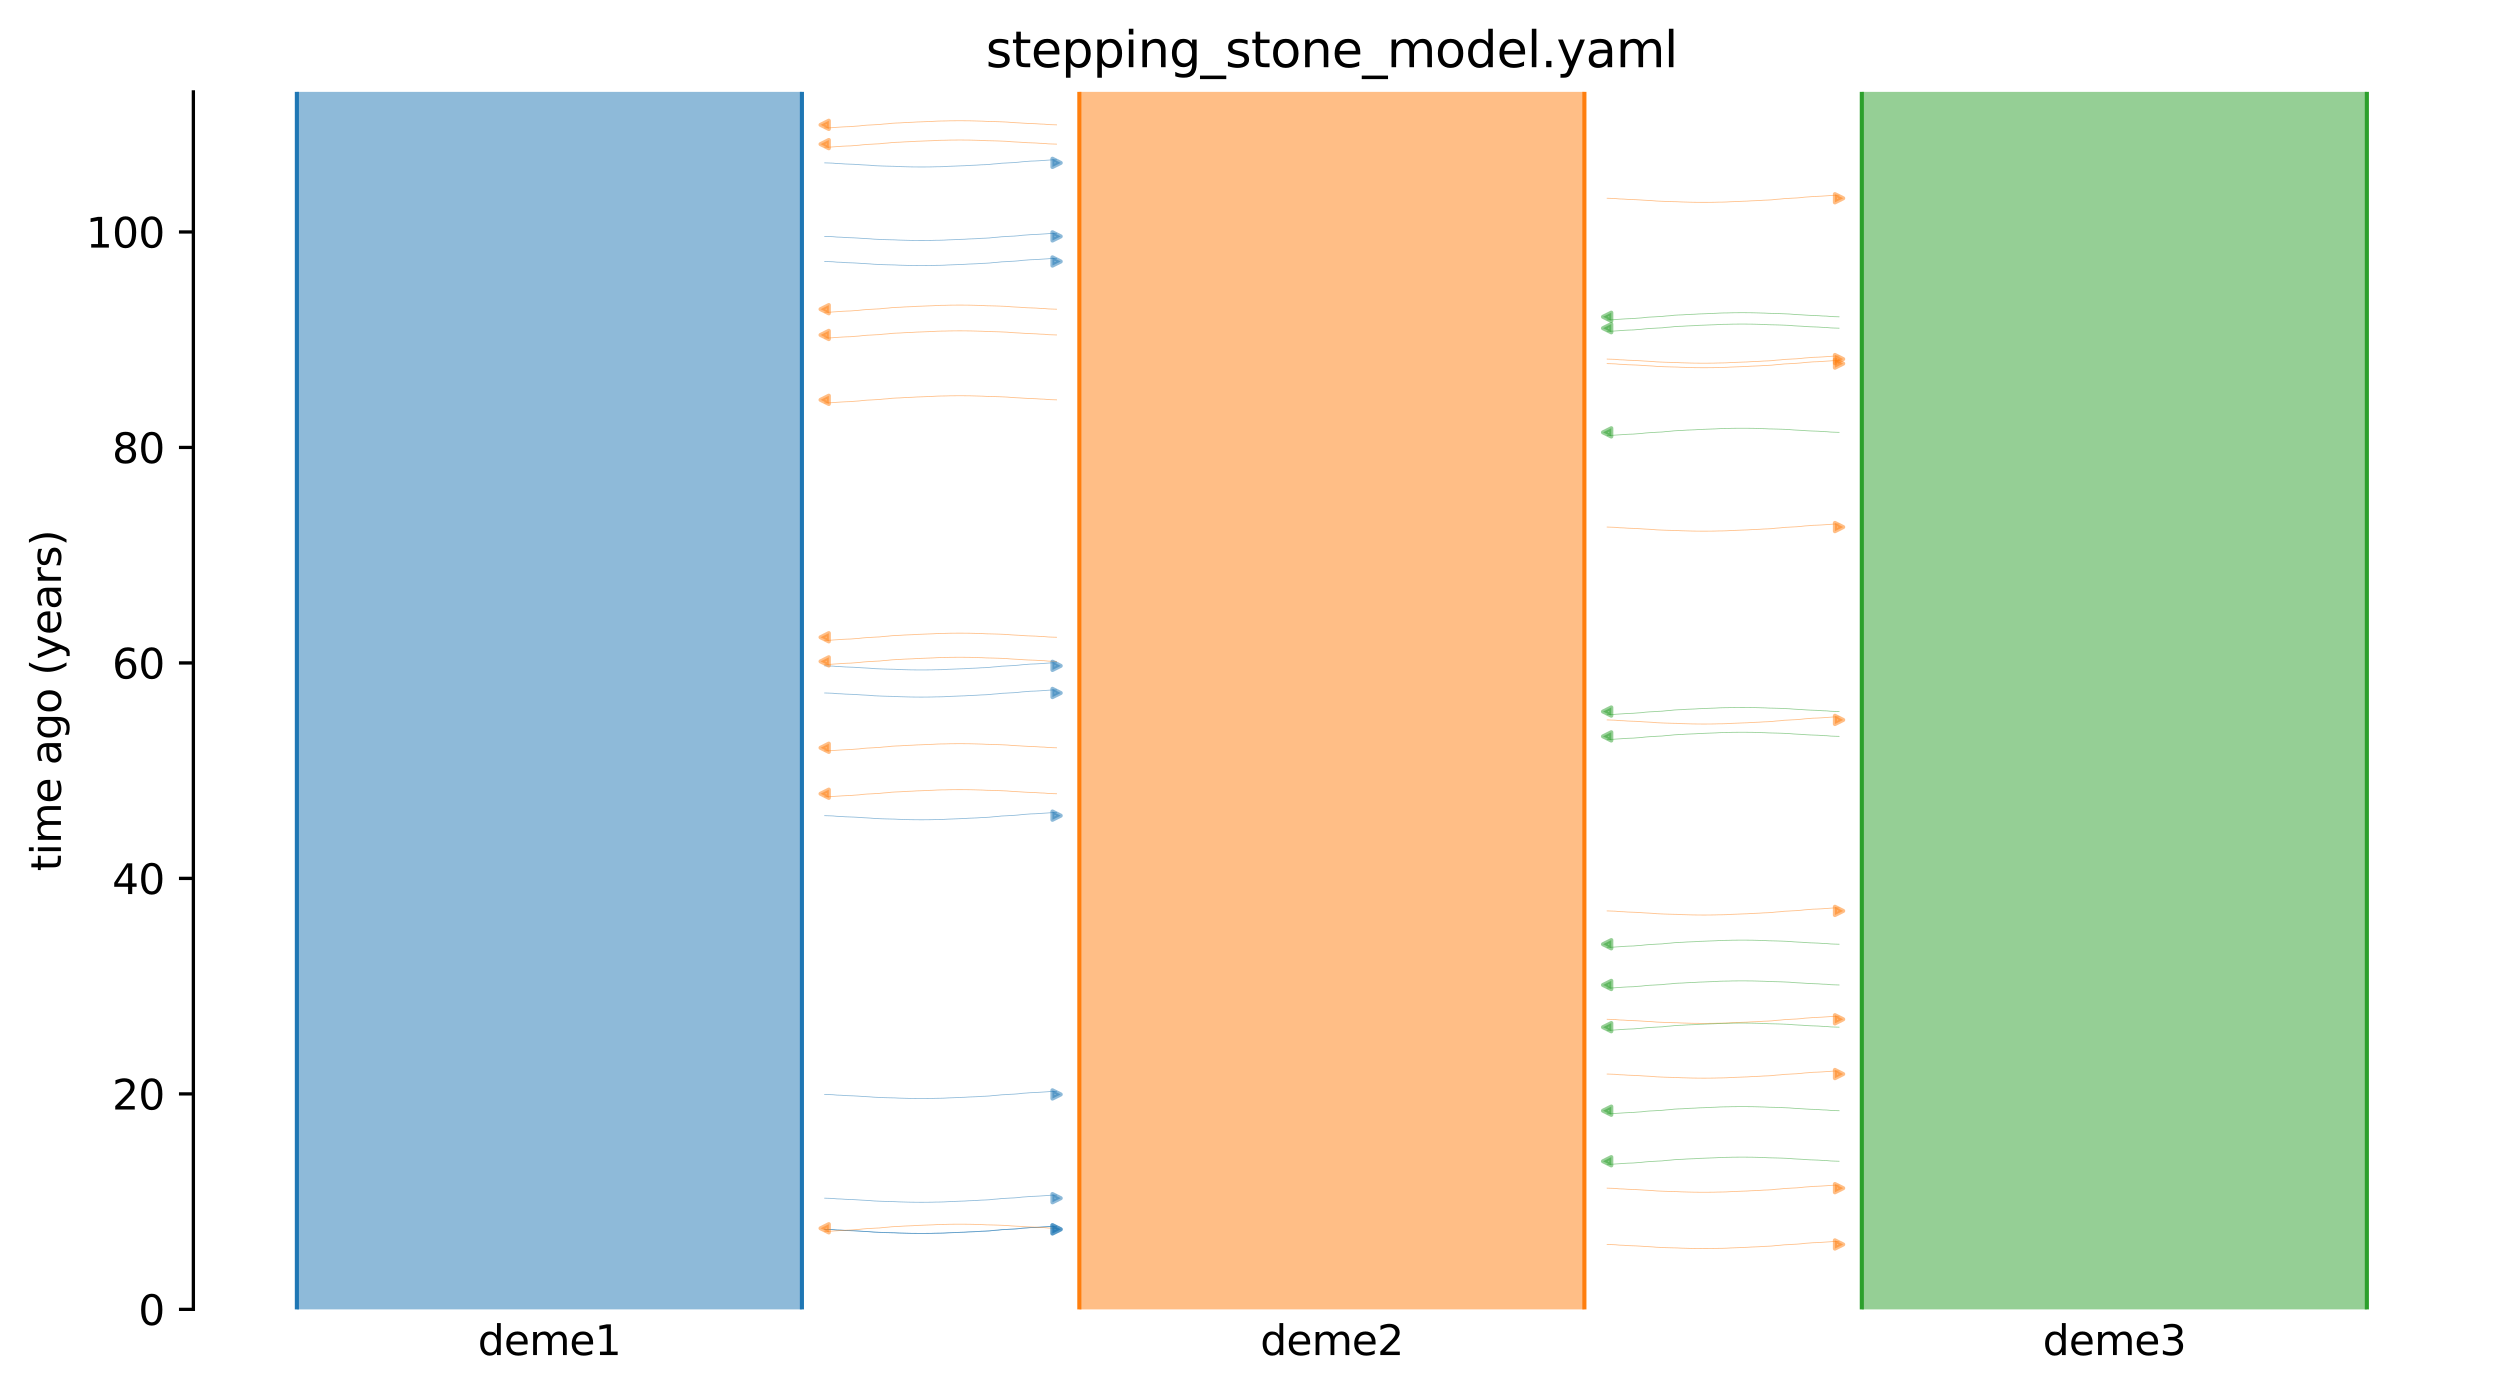 <?xml version="1.0" encoding="utf-8" standalone="no"?>
<!DOCTYPE svg PUBLIC "-//W3C//DTD SVG 1.1//EN"
  "http://www.w3.org/Graphics/SVG/1.1/DTD/svg11.dtd">
<svg xmlns:xlink="http://www.w3.org/1999/xlink" width="607.2pt" height="338.4pt" viewBox="0 0 607.2 338.4" xmlns="http://www.w3.org/2000/svg" version="1.1">
 <defs>
  <style type="text/css">*{stroke-linejoin: round; stroke-linecap: butt}</style>
 </defs>
 <g id="figure_1">
  <g id="patch_1">
   <path d="M 0 338.4 
L 607.2 338.4 
L 607.2 0 
L 0 0 
z
" style="fill: #ffffff"/>
  </g>
  <g id="axes_1">
   <g id="patch_2">
    <path d="M 46.966 318.022 
L 600 318.022 
L 600 22.318 
L 46.966 22.318 
z
" style="fill: #ffffff"/>
   </g>
   <g id="line2d_1">
    <path d="M 200.299 161.718 
L 201.299 161.749 
L 202.299 161.786 
L 203.299 161.884 
L 204.299 161.916 
L 205.299 161.99 
L 206.299 162.028 
L 207.299 162.064 
L 208.299 162.121 
L 209.299 162.192 
L 210.299 162.244 
L 211.299 162.303 
L 212.299 162.391 
L 213.299 162.437 
L 214.299 162.48 
L 215.299 162.51 
L 216.299 162.536 
L 217.299 162.558 
L 218.299 162.612 
L 219.299 162.64 
L 220.299 162.669 
L 221.299 162.695 
L 222.299 162.706 
L 223.299 162.716 
L 224.299 162.716 
L 225.299 162.706 
L 226.299 162.695 
L 227.299 162.664 
L 228.299 162.653 
L 229.299 162.623 
L 230.299 162.563 
L 231.299 162.526 
L 232.299 162.486 
L 233.299 162.444 
L 234.299 162.411 
L 235.299 162.344 
L 236.299 162.305 
L 237.299 162.262 
L 238.299 162.191 
L 239.299 162.155 
L 240.299 162.097 
L 241.299 161.986 
L 242.299 161.915 
L 243.299 161.802 
L 244.299 161.756 
L 245.299 161.695 
L 246.299 161.647 
L 247.299 161.566 
L 248.299 161.447 
L 249.299 161.377 
L 250.299 161.294 
L 251.299 161.261 
L 252.299 161.209 
L 253.299 161.141 
L 254.299 161.075 
L 255.299 160.998 
L 256.62 160.97 
" clip-path="url(#pcd4957f64f)" style="fill: none; stroke: #1f77b4; stroke-opacity: 0.5; stroke-width: 0.2; stroke-linecap: square"/>
   </g>
   <g id="line2d_2">
    <path d="M 200.299 57.415 
L 201.299 57.446 
L 202.299 57.483 
L 203.299 57.581 
L 204.299 57.613 
L 205.299 57.687 
L 206.299 57.725 
L 207.299 57.761 
L 208.299 57.819 
L 209.299 57.889 
L 210.299 57.941 
L 211.299 58 
L 212.299 58.088 
L 213.299 58.134 
L 214.299 58.177 
L 215.299 58.207 
L 216.299 58.233 
L 217.299 58.255 
L 218.299 58.309 
L 219.299 58.337 
L 220.299 58.367 
L 221.299 58.392 
L 222.299 58.403 
L 223.299 58.413 
L 224.299 58.413 
L 225.299 58.404 
L 226.299 58.392 
L 227.299 58.361 
L 228.299 58.35 
L 229.299 58.32 
L 230.299 58.26 
L 231.299 58.223 
L 232.299 58.184 
L 233.299 58.141 
L 234.299 58.108 
L 235.299 58.041 
L 236.299 58.002 
L 237.299 57.959 
L 238.299 57.888 
L 239.299 57.852 
L 240.299 57.794 
L 241.299 57.683 
L 242.299 57.612 
L 243.299 57.499 
L 244.299 57.453 
L 245.299 57.392 
L 246.299 57.344 
L 247.299 57.263 
L 248.299 57.144 
L 249.299 57.074 
L 250.299 56.991 
L 251.299 56.958 
L 252.299 56.906 
L 253.299 56.838 
L 254.299 56.772 
L 255.299 56.695 
L 256.62 56.668 
" clip-path="url(#pcd4957f64f)" style="fill: none; stroke: #1f77b4; stroke-opacity: 0.5; stroke-width: 0.2; stroke-linecap: square"/>
   </g>
   <g id="line2d_3">
    <path d="M 200.299 39.557 
L 201.299 39.588 
L 202.299 39.625 
L 203.299 39.723 
L 204.299 39.755 
L 205.299 39.829 
L 206.299 39.868 
L 207.299 39.903 
L 208.299 39.961 
L 209.299 40.031 
L 210.299 40.083 
L 211.299 40.142 
L 212.299 40.23 
L 213.299 40.277 
L 214.299 40.319 
L 215.299 40.349 
L 216.299 40.375 
L 217.299 40.397 
L 218.299 40.451 
L 219.299 40.479 
L 220.299 40.509 
L 221.299 40.534 
L 222.299 40.545 
L 223.299 40.555 
L 224.299 40.555 
L 225.299 40.546 
L 226.299 40.534 
L 227.299 40.503 
L 228.299 40.492 
L 229.299 40.462 
L 230.299 40.402 
L 231.299 40.365 
L 232.299 40.326 
L 233.299 40.283 
L 234.299 40.25 
L 235.299 40.183 
L 236.299 40.144 
L 237.299 40.101 
L 238.299 40.031 
L 239.299 39.994 
L 240.299 39.936 
L 241.299 39.825 
L 242.299 39.754 
L 243.299 39.641 
L 244.299 39.595 
L 245.299 39.534 
L 246.299 39.486 
L 247.299 39.405 
L 248.299 39.286 
L 249.299 39.216 
L 250.299 39.133 
L 251.299 39.1 
L 252.299 39.048 
L 253.299 38.98 
L 254.299 38.914 
L 255.299 38.837 
L 256.62 38.81 
" clip-path="url(#pcd4957f64f)" style="fill: none; stroke: #1f77b4; stroke-opacity: 0.5; stroke-width: 0.2; stroke-linecap: square"/>
   </g>
   <g id="line2d_4">
    <path d="M 200.299 198.106 
L 201.299 198.137 
L 202.299 198.174 
L 203.299 198.272 
L 204.299 198.304 
L 205.299 198.378 
L 206.299 198.416 
L 207.299 198.452 
L 208.299 198.51 
L 209.299 198.58 
L 210.299 198.632 
L 211.299 198.691 
L 212.299 198.779 
L 213.299 198.825 
L 214.299 198.868 
L 215.299 198.898 
L 216.299 198.924 
L 217.299 198.946 
L 218.299 199 
L 219.299 199.028 
L 220.299 199.058 
L 221.299 199.083 
L 222.299 199.094 
L 223.299 199.104 
L 224.299 199.104 
L 225.299 199.095 
L 226.299 199.083 
L 227.299 199.052 
L 228.299 199.041 
L 229.299 199.011 
L 230.299 198.951 
L 231.299 198.914 
L 232.299 198.875 
L 233.299 198.832 
L 234.299 198.799 
L 235.299 198.732 
L 236.299 198.693 
L 237.299 198.65 
L 238.299 198.58 
L 239.299 198.543 
L 240.299 198.485 
L 241.299 198.374 
L 242.299 198.303 
L 243.299 198.19 
L 244.299 198.144 
L 245.299 198.083 
L 246.299 198.035 
L 247.299 197.954 
L 248.299 197.835 
L 249.299 197.765 
L 250.299 197.682 
L 251.299 197.649 
L 252.299 197.597 
L 253.299 197.529 
L 254.299 197.463 
L 255.299 197.386 
L 256.62 197.359 
" clip-path="url(#pcd4957f64f)" style="fill: none; stroke: #1f77b4; stroke-opacity: 0.5; stroke-width: 0.2; stroke-linecap: square"/>
   </g>
   <g id="line2d_5">
    <path d="M 200.299 168.311 
L 201.299 168.342 
L 202.299 168.379 
L 203.299 168.477 
L 204.299 168.51 
L 205.299 168.583 
L 206.299 168.622 
L 207.299 168.657 
L 208.299 168.715 
L 209.299 168.785 
L 210.299 168.837 
L 211.299 168.896 
L 212.299 168.985 
L 213.299 169.031 
L 214.299 169.073 
L 215.299 169.104 
L 216.299 169.13 
L 217.299 169.151 
L 218.299 169.205 
L 219.299 169.233 
L 220.299 169.263 
L 221.299 169.288 
L 222.299 169.3 
L 223.299 169.31 
L 224.299 169.309 
L 225.299 169.3 
L 226.299 169.288 
L 227.299 169.257 
L 228.299 169.246 
L 229.299 169.216 
L 230.299 169.156 
L 231.299 169.119 
L 232.299 169.08 
L 233.299 169.037 
L 234.299 169.005 
L 235.299 168.937 
L 236.299 168.898 
L 237.299 168.855 
L 238.299 168.785 
L 239.299 168.748 
L 240.299 168.69 
L 241.299 168.579 
L 242.299 168.508 
L 243.299 168.396 
L 244.299 168.35 
L 245.299 168.288 
L 246.299 168.24 
L 247.299 168.159 
L 248.299 168.041 
L 249.299 167.97 
L 250.299 167.887 
L 251.299 167.854 
L 252.299 167.803 
L 253.299 167.734 
L 254.299 167.668 
L 255.299 167.591 
L 256.62 167.564 
" clip-path="url(#pcd4957f64f)" style="fill: none; stroke: #1f77b4; stroke-opacity: 0.5; stroke-width: 0.2; stroke-linecap: square"/>
   </g>
   <g id="line2d_6">
    <path d="M 200.299 291.015 
L 201.299 291.046 
L 202.299 291.083 
L 203.299 291.181 
L 204.299 291.213 
L 205.299 291.287 
L 206.299 291.326 
L 207.299 291.361 
L 208.299 291.419 
L 209.299 291.489 
L 210.299 291.541 
L 211.299 291.6 
L 212.299 291.688 
L 213.299 291.735 
L 214.299 291.777 
L 215.299 291.807 
L 216.299 291.833 
L 217.299 291.855 
L 218.299 291.909 
L 219.299 291.937 
L 220.299 291.967 
L 221.299 291.992 
L 222.299 292.003 
L 223.299 292.013 
L 224.299 292.013 
L 225.299 292.004 
L 226.299 291.992 
L 227.299 291.961 
L 228.299 291.95 
L 229.299 291.92 
L 230.299 291.86 
L 231.299 291.823 
L 232.299 291.784 
L 233.299 291.741 
L 234.299 291.708 
L 235.299 291.641 
L 236.299 291.602 
L 237.299 291.559 
L 238.299 291.489 
L 239.299 291.452 
L 240.299 291.394 
L 241.299 291.283 
L 242.299 291.212 
L 243.299 291.099 
L 244.299 291.053 
L 245.299 290.992 
L 246.299 290.944 
L 247.299 290.863 
L 248.299 290.744 
L 249.299 290.674 
L 250.299 290.591 
L 251.299 290.558 
L 252.299 290.507 
L 253.299 290.438 
L 254.299 290.372 
L 255.299 290.295 
L 256.62 290.268 
" clip-path="url(#pcd4957f64f)" style="fill: none; stroke: #1f77b4; stroke-opacity: 0.5; stroke-width: 0.2; stroke-linecap: square"/>
   </g>
   <g id="line2d_7">
    <path d="M 200.299 265.815 
L 201.299 265.847 
L 202.299 265.884 
L 203.299 265.981 
L 204.299 266.014 
L 205.299 266.088 
L 206.299 266.126 
L 207.299 266.162 
L 208.299 266.219 
L 209.299 266.29 
L 210.299 266.342 
L 211.299 266.401 
L 212.299 266.489 
L 213.299 266.535 
L 214.299 266.578 
L 215.299 266.608 
L 216.299 266.634 
L 217.299 266.655 
L 218.299 266.71 
L 219.299 266.737 
L 220.299 266.767 
L 221.299 266.793 
L 222.299 266.804 
L 223.299 266.814 
L 224.299 266.814 
L 225.299 266.804 
L 226.299 266.793 
L 227.299 266.762 
L 228.299 266.75 
L 229.299 266.72 
L 230.299 266.66 
L 231.299 266.623 
L 232.299 266.584 
L 233.299 266.542 
L 234.299 266.509 
L 235.299 266.442 
L 236.299 266.402 
L 237.299 266.36 
L 238.299 266.289 
L 239.299 266.253 
L 240.299 266.194 
L 241.299 266.083 
L 242.299 266.013 
L 243.299 265.9 
L 244.299 265.854 
L 245.299 265.793 
L 246.299 265.744 
L 247.299 265.663 
L 248.299 265.545 
L 249.299 265.475 
L 250.299 265.391 
L 251.299 265.358 
L 252.299 265.307 
L 253.299 265.239 
L 254.299 265.172 
L 255.299 265.096 
L 256.62 265.068 
" clip-path="url(#pcd4957f64f)" style="fill: none; stroke: #1f77b4; stroke-opacity: 0.5; stroke-width: 0.2; stroke-linecap: square"/>
   </g>
   <g id="line2d_8">
    <path d="M 200.299 298.589 
L 201.299 298.62 
L 202.299 298.657 
L 203.299 298.755 
L 204.299 298.788 
L 205.299 298.861 
L 206.299 298.9 
L 207.299 298.935 
L 208.299 298.993 
L 209.299 299.063 
L 210.299 299.115 
L 211.299 299.174 
L 212.299 299.263 
L 213.299 299.309 
L 214.299 299.351 
L 215.299 299.382 
L 216.299 299.408 
L 217.299 299.429 
L 218.299 299.483 
L 219.299 299.511 
L 220.299 299.541 
L 221.299 299.566 
L 222.299 299.577 
L 223.299 299.588 
L 224.299 299.587 
L 225.299 299.578 
L 226.299 299.566 
L 227.299 299.535 
L 228.299 299.524 
L 229.299 299.494 
L 230.299 299.434 
L 231.299 299.397 
L 232.299 299.358 
L 233.299 299.315 
L 234.299 299.283 
L 235.299 299.215 
L 236.299 299.176 
L 237.299 299.133 
L 238.299 299.063 
L 239.299 299.026 
L 240.299 298.968 
L 241.299 298.857 
L 242.299 298.786 
L 243.299 298.673 
L 244.299 298.628 
L 245.299 298.566 
L 246.299 298.518 
L 247.299 298.437 
L 248.299 298.319 
L 249.299 298.248 
L 250.299 298.165 
L 251.299 298.132 
L 252.299 298.081 
L 253.299 298.012 
L 254.299 297.946 
L 255.299 297.869 
L 256.62 297.842 
" clip-path="url(#pcd4957f64f)" style="fill: none; stroke: #1f77b4; stroke-opacity: 0.5; stroke-width: 0.2; stroke-linecap: square"/>
   </g>
   <g id="line2d_9">
    <path d="M 200.299 298.57 
L 201.299 298.601 
L 202.299 298.638 
L 203.299 298.736 
L 204.299 298.769 
L 205.299 298.842 
L 206.299 298.881 
L 207.299 298.916 
L 208.299 298.974 
L 209.299 299.044 
L 210.299 299.096 
L 211.299 299.155 
L 212.299 299.244 
L 213.299 299.29 
L 214.299 299.332 
L 215.299 299.363 
L 216.299 299.389 
L 217.299 299.41 
L 218.299 299.464 
L 219.299 299.492 
L 220.299 299.522 
L 221.299 299.547 
L 222.299 299.558 
L 223.299 299.569 
L 224.299 299.568 
L 225.299 299.559 
L 226.299 299.547 
L 227.299 299.516 
L 228.299 299.505 
L 229.299 299.475 
L 230.299 299.415 
L 231.299 299.378 
L 232.299 299.339 
L 233.299 299.296 
L 234.299 299.264 
L 235.299 299.196 
L 236.299 299.157 
L 237.299 299.114 
L 238.299 299.044 
L 239.299 299.007 
L 240.299 298.949 
L 241.299 298.838 
L 242.299 298.767 
L 243.299 298.654 
L 244.299 298.609 
L 245.299 298.547 
L 246.299 298.499 
L 247.299 298.418 
L 248.299 298.3 
L 249.299 298.229 
L 250.299 298.146 
L 251.299 298.113 
L 252.299 298.062 
L 253.299 297.993 
L 254.299 297.927 
L 255.299 297.85 
L 256.62 297.823 
" clip-path="url(#pcd4957f64f)" style="fill: none; stroke: #1f77b4; stroke-opacity: 0.5; stroke-width: 0.2; stroke-linecap: square"/>
   </g>
   <g id="line2d_10">
    <path d="M 200.299 63.508 
L 201.299 63.54 
L 202.299 63.577 
L 203.299 63.674 
L 204.299 63.707 
L 205.299 63.78 
L 206.299 63.819 
L 207.299 63.854 
L 208.299 63.912 
L 209.299 63.982 
L 210.299 64.034 
L 211.299 64.094 
L 212.299 64.182 
L 213.299 64.228 
L 214.299 64.27 
L 215.299 64.301 
L 216.299 64.327 
L 217.299 64.348 
L 218.299 64.402 
L 219.299 64.43 
L 220.299 64.46 
L 221.299 64.486 
L 222.299 64.497 
L 223.299 64.507 
L 224.299 64.507 
L 225.299 64.497 
L 226.299 64.485 
L 227.299 64.454 
L 228.299 64.443 
L 229.299 64.413 
L 230.299 64.353 
L 231.299 64.316 
L 232.299 64.277 
L 233.299 64.235 
L 234.299 64.202 
L 235.299 64.134 
L 236.299 64.095 
L 237.299 64.053 
L 238.299 63.982 
L 239.299 63.946 
L 240.299 63.887 
L 241.299 63.776 
L 242.299 63.706 
L 243.299 63.593 
L 244.299 63.547 
L 245.299 63.486 
L 246.299 63.437 
L 247.299 63.356 
L 248.299 63.238 
L 249.299 63.168 
L 250.299 63.084 
L 251.299 63.051 
L 252.299 63 
L 253.299 62.932 
L 254.299 62.865 
L 255.299 62.788 
L 256.62 62.761 
" clip-path="url(#pcd4957f64f)" style="fill: none; stroke: #1f77b4; stroke-opacity: 0.5; stroke-width: 0.2; stroke-linecap: square"/>
   </g>
   <g id="line2d_11">
    <path d="M 256.62 30.323 
L 255.62 30.292 
L 254.62 30.255 
L 253.62 30.157 
L 252.62 30.124 
L 251.62 30.051 
L 250.62 30.012 
L 249.62 29.977 
L 248.62 29.919 
L 247.62 29.849 
L 246.62 29.797 
L 245.62 29.738 
L 244.62 29.649 
L 243.62 29.603 
L 242.62 29.561 
L 241.62 29.53 
L 240.62 29.504 
L 239.62 29.483 
L 238.62 29.429 
L 237.62 29.401 
L 236.62 29.371 
L 235.62 29.346 
L 234.62 29.335 
L 233.62 29.325 
L 232.62 29.325 
L 231.62 29.334 
L 230.62 29.346 
L 229.62 29.377 
L 228.62 29.388 
L 227.62 29.418 
L 226.62 29.478 
L 225.62 29.515 
L 224.62 29.554 
L 223.62 29.597 
L 222.62 29.629 
L 221.62 29.697 
L 220.62 29.736 
L 219.62 29.779 
L 218.62 29.849 
L 217.62 29.886 
L 216.62 29.944 
L 215.62 30.055 
L 214.62 30.126 
L 213.62 30.239 
L 212.62 30.284 
L 211.62 30.346 
L 210.62 30.394 
L 209.62 30.475 
L 208.62 30.594 
L 207.62 30.664 
L 206.62 30.747 
L 205.62 30.78 
L 204.62 30.831 
L 203.62 30.9 
L 202.62 30.966 
L 201.62 31.043 
L 200.299 31.07 
" clip-path="url(#pcd4957f64f)" style="fill: none; stroke: #ff7f0e; stroke-opacity: 0.5; stroke-width: 0.2; stroke-linecap: square"/>
   </g>
   <g id="line2d_12">
    <path d="M 256.62 97.115 
L 255.62 97.083 
L 254.62 97.046 
L 253.62 96.949 
L 252.62 96.916 
L 251.62 96.842 
L 250.62 96.804 
L 249.62 96.769 
L 248.62 96.711 
L 247.62 96.64 
L 246.62 96.589 
L 245.62 96.529 
L 244.62 96.441 
L 243.62 96.395 
L 242.62 96.353 
L 241.62 96.322 
L 240.62 96.296 
L 239.62 96.275 
L 238.62 96.221 
L 237.62 96.193 
L 236.62 96.163 
L 235.62 96.137 
L 234.62 96.126 
L 233.62 96.116 
L 232.62 96.116 
L 231.62 96.126 
L 230.62 96.138 
L 229.62 96.169 
L 228.62 96.18 
L 227.62 96.21 
L 226.62 96.27 
L 225.62 96.307 
L 224.62 96.346 
L 223.62 96.388 
L 222.62 96.421 
L 221.62 96.489 
L 220.62 96.528 
L 219.62 96.57 
L 218.62 96.641 
L 217.62 96.677 
L 216.62 96.736 
L 215.62 96.847 
L 214.62 96.917 
L 213.62 97.03 
L 212.62 97.076 
L 211.62 97.137 
L 210.62 97.186 
L 209.62 97.267 
L 208.62 97.385 
L 207.62 97.455 
L 206.62 97.539 
L 205.62 97.572 
L 204.62 97.623 
L 203.62 97.691 
L 202.62 97.758 
L 201.62 97.835 
L 200.299 97.862 
" clip-path="url(#pcd4957f64f)" style="fill: none; stroke: #ff7f0e; stroke-opacity: 0.5; stroke-width: 0.2; stroke-linecap: square"/>
   </g>
   <g id="line2d_13">
    <path d="M 256.62 160.638 
L 255.62 160.606 
L 254.62 160.57 
L 253.62 160.472 
L 252.62 160.439 
L 251.62 160.366 
L 250.62 160.327 
L 249.62 160.292 
L 248.62 160.234 
L 247.62 160.164 
L 246.62 160.112 
L 245.62 160.053 
L 244.62 159.964 
L 243.62 159.918 
L 242.62 159.876 
L 241.62 159.845 
L 240.62 159.819 
L 239.62 159.798 
L 238.62 159.744 
L 237.62 159.716 
L 236.62 159.686 
L 235.62 159.661 
L 234.62 159.649 
L 233.62 159.639 
L 232.62 159.639 
L 231.62 159.649 
L 230.62 159.661 
L 229.62 159.692 
L 228.62 159.703 
L 227.62 159.733 
L 226.62 159.793 
L 225.62 159.83 
L 224.62 159.869 
L 223.62 159.911 
L 222.62 159.944 
L 221.62 160.012 
L 220.62 160.051 
L 219.62 160.093 
L 218.62 160.164 
L 217.62 160.2 
L 216.62 160.259 
L 215.62 160.37 
L 214.62 160.44 
L 213.62 160.553 
L 212.62 160.599 
L 211.62 160.66 
L 210.62 160.709 
L 209.62 160.79 
L 208.62 160.908 
L 207.62 160.978 
L 206.62 161.062 
L 205.62 161.095 
L 204.62 161.146 
L 203.62 161.215 
L 202.62 161.281 
L 201.62 161.358 
L 200.299 161.385 
" clip-path="url(#pcd4957f64f)" style="fill: none; stroke: #ff7f0e; stroke-opacity: 0.5; stroke-width: 0.2; stroke-linecap: square"/>
   </g>
   <g id="line2d_14">
    <path d="M 256.62 81.353 
L 255.62 81.321 
L 254.62 81.284 
L 253.62 81.186 
L 252.62 81.154 
L 251.62 81.08 
L 250.62 81.042 
L 249.62 81.006 
L 248.62 80.949 
L 247.62 80.878 
L 246.62 80.826 
L 245.62 80.767 
L 244.62 80.679 
L 243.62 80.633 
L 242.62 80.59 
L 241.62 80.56 
L 240.62 80.534 
L 239.62 80.513 
L 238.62 80.458 
L 237.62 80.43 
L 236.62 80.401 
L 235.62 80.375 
L 234.62 80.364 
L 233.62 80.354 
L 232.62 80.354 
L 231.62 80.364 
L 230.62 80.375 
L 229.62 80.406 
L 228.62 80.418 
L 227.62 80.448 
L 226.62 80.507 
L 225.62 80.545 
L 224.62 80.584 
L 223.62 80.626 
L 222.62 80.659 
L 221.62 80.726 
L 220.62 80.765 
L 219.62 80.808 
L 218.62 80.879 
L 217.62 80.915 
L 216.62 80.973 
L 215.62 81.084 
L 214.62 81.155 
L 213.62 81.268 
L 212.62 81.314 
L 211.62 81.375 
L 210.62 81.424 
L 209.62 81.504 
L 208.62 81.623 
L 207.62 81.693 
L 206.62 81.776 
L 205.62 81.81 
L 204.62 81.861 
L 203.62 81.929 
L 202.62 81.995 
L 201.62 82.072 
L 200.299 82.1 
" clip-path="url(#pcd4957f64f)" style="fill: none; stroke: #ff7f0e; stroke-opacity: 0.5; stroke-width: 0.2; stroke-linecap: square"/>
   </g>
   <g id="line2d_15">
    <path d="M 256.62 181.622 
L 255.62 181.591 
L 254.62 181.554 
L 253.62 181.456 
L 252.62 181.424 
L 251.62 181.35 
L 250.62 181.311 
L 249.62 181.276 
L 248.62 181.218 
L 247.62 181.148 
L 246.62 181.096 
L 245.62 181.037 
L 244.62 180.949 
L 243.62 180.902 
L 242.62 180.86 
L 241.62 180.83 
L 240.62 180.803 
L 239.62 180.782 
L 238.62 180.728 
L 237.62 180.7 
L 236.62 180.67 
L 235.62 180.645 
L 234.62 180.634 
L 233.62 180.624 
L 232.62 180.624 
L 231.62 180.633 
L 230.62 180.645 
L 229.62 180.676 
L 228.62 180.687 
L 227.62 180.717 
L 226.62 180.777 
L 225.62 180.814 
L 224.62 180.853 
L 223.62 180.896 
L 222.62 180.929 
L 221.62 180.996 
L 220.62 181.035 
L 219.62 181.078 
L 218.62 181.148 
L 217.62 181.185 
L 216.62 181.243 
L 215.62 181.354 
L 214.62 181.425 
L 213.62 181.538 
L 212.62 181.583 
L 211.62 181.645 
L 210.62 181.693 
L 209.62 181.774 
L 208.62 181.893 
L 207.62 181.963 
L 206.62 182.046 
L 205.62 182.079 
L 204.62 182.13 
L 203.62 182.199 
L 202.62 182.265 
L 201.62 182.342 
L 200.299 182.369 
" clip-path="url(#pcd4957f64f)" style="fill: none; stroke: #ff7f0e; stroke-opacity: 0.5; stroke-width: 0.2; stroke-linecap: square"/>
   </g>
   <g id="line2d_16">
    <path d="M 256.62 192.784 
L 255.62 192.753 
L 254.62 192.716 
L 253.62 192.618 
L 252.62 192.586 
L 251.62 192.512 
L 250.62 192.474 
L 249.62 192.438 
L 248.62 192.381 
L 247.62 192.31 
L 246.62 192.258 
L 245.62 192.199 
L 244.62 192.111 
L 243.62 192.065 
L 242.62 192.022 
L 241.62 191.992 
L 240.62 191.966 
L 239.62 191.944 
L 238.62 191.89 
L 237.62 191.862 
L 236.62 191.832 
L 235.62 191.807 
L 234.62 191.796 
L 233.62 191.786 
L 232.62 191.786 
L 231.62 191.795 
L 230.62 191.807 
L 229.62 191.838 
L 228.62 191.849 
L 227.62 191.879 
L 226.62 191.939 
L 225.62 191.976 
L 224.62 192.016 
L 223.62 192.058 
L 222.62 192.091 
L 221.62 192.158 
L 220.62 192.197 
L 219.62 192.24 
L 218.62 192.311 
L 217.62 192.347 
L 216.62 192.405 
L 215.62 192.516 
L 214.62 192.587 
L 213.62 192.7 
L 212.62 192.746 
L 211.62 192.807 
L 210.62 192.855 
L 209.62 192.936 
L 208.62 193.055 
L 207.62 193.125 
L 206.62 193.208 
L 205.62 193.241 
L 204.62 193.293 
L 203.62 193.361 
L 202.62 193.427 
L 201.62 193.504 
L 200.299 193.531 
" clip-path="url(#pcd4957f64f)" style="fill: none; stroke: #ff7f0e; stroke-opacity: 0.5; stroke-width: 0.2; stroke-linecap: square"/>
   </g>
   <g id="line2d_17">
    <path d="M 256.62 75.099 
L 255.62 75.068 
L 254.62 75.031 
L 253.62 74.933 
L 252.62 74.901 
L 251.62 74.827 
L 250.62 74.789 
L 249.62 74.753 
L 248.62 74.696 
L 247.62 74.625 
L 246.62 74.573 
L 245.62 74.514 
L 244.62 74.426 
L 243.62 74.38 
L 242.62 74.337 
L 241.62 74.307 
L 240.62 74.281 
L 239.62 74.26 
L 238.62 74.205 
L 237.62 74.177 
L 236.62 74.148 
L 235.62 74.122 
L 234.62 74.111 
L 233.62 74.101 
L 232.62 74.101 
L 231.62 74.111 
L 230.62 74.122 
L 229.62 74.153 
L 228.62 74.164 
L 227.62 74.195 
L 226.62 74.254 
L 225.62 74.291 
L 224.62 74.331 
L 223.62 74.373 
L 222.62 74.406 
L 221.62 74.473 
L 220.62 74.512 
L 219.62 74.555 
L 218.62 74.626 
L 217.62 74.662 
L 216.62 74.72 
L 215.62 74.831 
L 214.62 74.902 
L 213.62 75.015 
L 212.62 75.061 
L 211.62 75.122 
L 210.62 75.17 
L 209.62 75.251 
L 208.62 75.37 
L 207.62 75.44 
L 206.62 75.523 
L 205.62 75.556 
L 204.62 75.608 
L 203.62 75.676 
L 202.62 75.742 
L 201.62 75.819 
L 200.299 75.847 
" clip-path="url(#pcd4957f64f)" style="fill: none; stroke: #ff7f0e; stroke-opacity: 0.5; stroke-width: 0.2; stroke-linecap: square"/>
   </g>
   <g id="line2d_18">
    <path d="M 256.62 154.78 
L 255.62 154.749 
L 254.62 154.712 
L 253.62 154.614 
L 252.62 154.582 
L 251.62 154.508 
L 250.62 154.47 
L 249.62 154.434 
L 248.62 154.377 
L 247.62 154.306 
L 246.62 154.254 
L 245.62 154.195 
L 244.62 154.107 
L 243.62 154.061 
L 242.62 154.018 
L 241.62 153.988 
L 240.62 153.962 
L 239.62 153.941 
L 238.62 153.886 
L 237.62 153.858 
L 236.62 153.829 
L 235.62 153.803 
L 234.62 153.792 
L 233.62 153.782 
L 232.62 153.782 
L 231.62 153.792 
L 230.62 153.803 
L 229.62 153.834 
L 228.62 153.845 
L 227.62 153.876 
L 226.62 153.935 
L 225.62 153.973 
L 224.62 154.012 
L 223.62 154.054 
L 222.62 154.087 
L 221.62 154.154 
L 220.62 154.193 
L 219.62 154.236 
L 218.62 154.307 
L 217.62 154.343 
L 216.62 154.401 
L 215.62 154.512 
L 214.62 154.583 
L 213.62 154.696 
L 212.62 154.742 
L 211.62 154.803 
L 210.62 154.852 
L 209.62 154.932 
L 208.62 155.051 
L 207.62 155.121 
L 206.62 155.204 
L 205.62 155.237 
L 204.62 155.289 
L 203.62 155.357 
L 202.62 155.423 
L 201.62 155.5 
L 200.299 155.528 
" clip-path="url(#pcd4957f64f)" style="fill: none; stroke: #ff7f0e; stroke-opacity: 0.5; stroke-width: 0.2; stroke-linecap: square"/>
   </g>
   <g id="line2d_19">
    <path d="M 256.62 35.007 
L 255.62 34.975 
L 254.62 34.938 
L 253.62 34.841 
L 252.62 34.808 
L 251.62 34.734 
L 250.62 34.696 
L 249.62 34.66 
L 248.62 34.603 
L 247.62 34.532 
L 246.62 34.48 
L 245.62 34.421 
L 244.62 34.333 
L 243.62 34.287 
L 242.62 34.244 
L 241.62 34.214 
L 240.62 34.188 
L 239.62 34.167 
L 238.62 34.112 
L 237.62 34.085 
L 236.62 34.055 
L 235.62 34.029 
L 234.62 34.018 
L 233.62 34.008 
L 232.62 34.008 
L 231.62 34.018 
L 230.62 34.029 
L 229.62 34.06 
L 228.62 34.072 
L 227.62 34.102 
L 226.62 34.162 
L 225.62 34.199 
L 224.62 34.238 
L 223.62 34.28 
L 222.62 34.313 
L 221.62 34.38 
L 220.62 34.42 
L 219.62 34.462 
L 218.62 34.533 
L 217.62 34.569 
L 216.62 34.628 
L 215.62 34.739 
L 214.62 34.809 
L 213.62 34.922 
L 212.62 34.968 
L 211.62 35.029 
L 210.62 35.078 
L 209.62 35.159 
L 208.62 35.277 
L 207.62 35.347 
L 206.62 35.431 
L 205.62 35.464 
L 204.62 35.515 
L 203.62 35.583 
L 202.62 35.65 
L 201.62 35.726 
L 200.299 35.754 
" clip-path="url(#pcd4957f64f)" style="fill: none; stroke: #ff7f0e; stroke-opacity: 0.5; stroke-width: 0.2; stroke-linecap: square"/>
   </g>
   <g id="line2d_20">
    <path d="M 256.62 298.33 
L 255.62 298.299 
L 254.62 298.262 
L 253.62 298.164 
L 252.62 298.131 
L 251.62 298.058 
L 250.62 298.019 
L 249.62 297.984 
L 248.62 297.926 
L 247.62 297.856 
L 246.62 297.804 
L 245.62 297.745 
L 244.62 297.656 
L 243.62 297.61 
L 242.62 297.568 
L 241.62 297.537 
L 240.62 297.511 
L 239.62 297.49 
L 238.62 297.436 
L 237.62 297.408 
L 236.62 297.378 
L 235.62 297.353 
L 234.62 297.342 
L 233.62 297.331 
L 232.62 297.332 
L 231.62 297.341 
L 230.62 297.353 
L 229.62 297.384 
L 228.62 297.395 
L 227.62 297.425 
L 226.62 297.485 
L 225.62 297.522 
L 224.62 297.561 
L 223.62 297.604 
L 222.62 297.636 
L 221.62 297.704 
L 220.62 297.743 
L 219.62 297.786 
L 218.62 297.856 
L 217.62 297.893 
L 216.62 297.951 
L 215.62 298.062 
L 214.62 298.133 
L 213.62 298.245 
L 212.62 298.291 
L 211.62 298.353 
L 210.62 298.401 
L 209.62 298.482 
L 208.62 298.6 
L 207.62 298.671 
L 206.62 298.754 
L 205.62 298.787 
L 204.62 298.838 
L 203.62 298.907 
L 202.62 298.973 
L 201.62 299.05 
L 200.299 299.077 
" clip-path="url(#pcd4957f64f)" style="fill: none; stroke: #ff7f0e; stroke-opacity: 0.5; stroke-width: 0.2; stroke-linecap: square"/>
   </g>
   <g id="line2d_21">
    <path d="M 390.346 87.215 
L 391.346 87.247 
L 392.346 87.284 
L 393.346 87.381 
L 394.346 87.414 
L 395.346 87.488 
L 396.346 87.526 
L 397.346 87.562 
L 398.346 87.619 
L 399.346 87.69 
L 400.346 87.742 
L 401.346 87.801 
L 402.346 87.889 
L 403.346 87.935 
L 404.346 87.978 
L 405.346 88.008 
L 406.346 88.034 
L 407.346 88.055 
L 408.346 88.11 
L 409.346 88.138 
L 410.346 88.167 
L 411.346 88.193 
L 412.346 88.204 
L 413.346 88.214 
L 414.346 88.214 
L 415.346 88.204 
L 416.346 88.193 
L 417.346 88.162 
L 418.346 88.15 
L 419.346 88.12 
L 420.346 88.061 
L 421.346 88.023 
L 422.346 87.984 
L 423.346 87.942 
L 424.346 87.909 
L 425.346 87.842 
L 426.346 87.802 
L 427.346 87.76 
L 428.346 87.689 
L 429.346 87.653 
L 430.346 87.594 
L 431.346 87.483 
L 432.346 87.413 
L 433.346 87.3 
L 434.346 87.254 
L 435.346 87.193 
L 436.346 87.144 
L 437.346 87.064 
L 438.346 86.945 
L 439.346 86.875 
L 440.346 86.792 
L 441.346 86.758 
L 442.346 86.707 
L 443.346 86.639 
L 444.346 86.573 
L 445.346 86.496 
L 446.666 86.468 
" clip-path="url(#pcd4957f64f)" style="fill: none; stroke: #ff7f0e; stroke-opacity: 0.5; stroke-width: 0.2; stroke-linecap: square"/>
   </g>
   <g id="line2d_22">
    <path d="M 390.346 221.243 
L 391.346 221.275 
L 392.346 221.312 
L 393.346 221.409 
L 394.346 221.442 
L 395.346 221.516 
L 396.346 221.554 
L 397.346 221.59 
L 398.346 221.647 
L 399.346 221.718 
L 400.346 221.77 
L 401.346 221.829 
L 402.346 221.917 
L 403.346 221.963 
L 404.346 222.006 
L 405.346 222.036 
L 406.346 222.062 
L 407.346 222.083 
L 408.346 222.138 
L 409.346 222.165 
L 410.346 222.195 
L 411.346 222.221 
L 412.346 222.232 
L 413.346 222.242 
L 414.346 222.242 
L 415.346 222.232 
L 416.346 222.221 
L 417.346 222.19 
L 418.346 222.178 
L 419.346 222.148 
L 420.346 222.088 
L 421.346 222.051 
L 422.346 222.012 
L 423.346 221.97 
L 424.346 221.937 
L 425.346 221.87 
L 426.346 221.83 
L 427.346 221.788 
L 428.346 221.717 
L 429.346 221.681 
L 430.346 221.622 
L 431.346 221.511 
L 432.346 221.441 
L 433.346 221.328 
L 434.346 221.282 
L 435.346 221.221 
L 436.346 221.172 
L 437.346 221.091 
L 438.346 220.973 
L 439.346 220.903 
L 440.346 220.819 
L 441.346 220.786 
L 442.346 220.735 
L 443.346 220.667 
L 444.346 220.6 
L 445.346 220.524 
L 446.666 220.496 
" clip-path="url(#pcd4957f64f)" style="fill: none; stroke: #ff7f0e; stroke-opacity: 0.5; stroke-width: 0.2; stroke-linecap: square"/>
   </g>
   <g id="line2d_23">
    <path d="M 390.346 128.013 
L 391.346 128.045 
L 392.346 128.082 
L 393.346 128.179 
L 394.346 128.212 
L 395.346 128.286 
L 396.346 128.324 
L 397.346 128.36 
L 398.346 128.417 
L 399.346 128.488 
L 400.346 128.54 
L 401.346 128.599 
L 402.346 128.687 
L 403.346 128.733 
L 404.346 128.776 
L 405.346 128.806 
L 406.346 128.832 
L 407.346 128.853 
L 408.346 128.908 
L 409.346 128.935 
L 410.346 128.965 
L 411.346 128.991 
L 412.346 129.002 
L 413.346 129.012 
L 414.346 129.012 
L 415.346 129.002 
L 416.346 128.991 
L 417.346 128.96 
L 418.346 128.948 
L 419.346 128.918 
L 420.346 128.858 
L 421.346 128.821 
L 422.346 128.782 
L 423.346 128.74 
L 424.346 128.707 
L 425.346 128.64 
L 426.346 128.6 
L 427.346 128.558 
L 428.346 128.487 
L 429.346 128.451 
L 430.346 128.392 
L 431.346 128.281 
L 432.346 128.211 
L 433.346 128.098 
L 434.346 128.052 
L 435.346 127.991 
L 436.346 127.942 
L 437.346 127.861 
L 438.346 127.743 
L 439.346 127.673 
L 440.346 127.589 
L 441.346 127.556 
L 442.346 127.505 
L 443.346 127.437 
L 444.346 127.37 
L 445.346 127.294 
L 446.666 127.266 
" clip-path="url(#pcd4957f64f)" style="fill: none; stroke: #ff7f0e; stroke-opacity: 0.5; stroke-width: 0.2; stroke-linecap: square"/>
   </g>
   <g id="line2d_24">
    <path d="M 390.346 174.855 
L 391.346 174.886 
L 392.346 174.923 
L 393.346 175.021 
L 394.346 175.053 
L 395.346 175.127 
L 396.346 175.166 
L 397.346 175.201 
L 398.346 175.259 
L 399.346 175.329 
L 400.346 175.381 
L 401.346 175.44 
L 402.346 175.528 
L 403.346 175.575 
L 404.346 175.617 
L 405.346 175.647 
L 406.346 175.673 
L 407.346 175.695 
L 408.346 175.749 
L 409.346 175.777 
L 410.346 175.807 
L 411.346 175.832 
L 412.346 175.843 
L 413.346 175.853 
L 414.346 175.853 
L 415.346 175.844 
L 416.346 175.832 
L 417.346 175.801 
L 418.346 175.79 
L 419.346 175.76 
L 420.346 175.7 
L 421.346 175.663 
L 422.346 175.624 
L 423.346 175.581 
L 424.346 175.548 
L 425.346 175.481 
L 426.346 175.442 
L 427.346 175.399 
L 428.346 175.329 
L 429.346 175.292 
L 430.346 175.234 
L 431.346 175.123 
L 432.346 175.052 
L 433.346 174.939 
L 434.346 174.893 
L 435.346 174.832 
L 436.346 174.784 
L 437.346 174.703 
L 438.346 174.584 
L 439.346 174.514 
L 440.346 174.431 
L 441.346 174.398 
L 442.346 174.346 
L 443.346 174.278 
L 444.346 174.212 
L 445.346 174.135 
L 446.666 174.108 
" clip-path="url(#pcd4957f64f)" style="fill: none; stroke: #ff7f0e; stroke-opacity: 0.5; stroke-width: 0.2; stroke-linecap: square"/>
   </g>
   <g id="line2d_25">
    <path d="M 390.346 48.154 
L 391.346 48.185 
L 392.346 48.222 
L 393.346 48.32 
L 394.346 48.352 
L 395.346 48.426 
L 396.346 48.465 
L 397.346 48.5 
L 398.346 48.558 
L 399.346 48.628 
L 400.346 48.68 
L 401.346 48.739 
L 402.346 48.827 
L 403.346 48.874 
L 404.346 48.916 
L 405.346 48.946 
L 406.346 48.973 
L 407.346 48.994 
L 408.346 49.048 
L 409.346 49.076 
L 410.346 49.106 
L 411.346 49.131 
L 412.346 49.142 
L 413.346 49.152 
L 414.346 49.152 
L 415.346 49.143 
L 416.346 49.131 
L 417.346 49.1 
L 418.346 49.089 
L 419.346 49.059 
L 420.346 48.999 
L 421.346 48.962 
L 422.346 48.923 
L 423.346 48.88 
L 424.346 48.847 
L 425.346 48.78 
L 426.346 48.741 
L 427.346 48.698 
L 428.346 48.628 
L 429.346 48.591 
L 430.346 48.533 
L 431.346 48.422 
L 432.346 48.351 
L 433.346 48.238 
L 434.346 48.193 
L 435.346 48.131 
L 436.346 48.083 
L 437.346 48.002 
L 438.346 47.883 
L 439.346 47.813 
L 440.346 47.73 
L 441.346 47.697 
L 442.346 47.646 
L 443.346 47.577 
L 444.346 47.511 
L 445.346 47.434 
L 446.666 47.407 
" clip-path="url(#pcd4957f64f)" style="fill: none; stroke: #ff7f0e; stroke-opacity: 0.5; stroke-width: 0.2; stroke-linecap: square"/>
   </g>
   <g id="line2d_26">
    <path d="M 390.346 88.311 
L 391.346 88.342 
L 392.346 88.379 
L 393.346 88.477 
L 394.346 88.509 
L 395.346 88.583 
L 396.346 88.621 
L 397.346 88.657 
L 398.346 88.714 
L 399.346 88.785 
L 400.346 88.837 
L 401.346 88.896 
L 402.346 88.984 
L 403.346 89.03 
L 404.346 89.073 
L 405.346 89.103 
L 406.346 89.129 
L 407.346 89.151 
L 408.346 89.205 
L 409.346 89.233 
L 410.346 89.263 
L 411.346 89.288 
L 412.346 89.299 
L 413.346 89.309 
L 414.346 89.309 
L 415.346 89.3 
L 416.346 89.288 
L 417.346 89.257 
L 418.346 89.246 
L 419.346 89.216 
L 420.346 89.156 
L 421.346 89.119 
L 422.346 89.079 
L 423.346 89.037 
L 424.346 89.004 
L 425.346 88.937 
L 426.346 88.898 
L 427.346 88.855 
L 428.346 88.784 
L 429.346 88.748 
L 430.346 88.69 
L 431.346 88.579 
L 432.346 88.508 
L 433.346 88.395 
L 434.346 88.349 
L 435.346 88.288 
L 436.346 88.24 
L 437.346 88.159 
L 438.346 88.04 
L 439.346 87.97 
L 440.346 87.887 
L 441.346 87.854 
L 442.346 87.802 
L 443.346 87.734 
L 444.346 87.668 
L 445.346 87.591 
L 446.666 87.564 
" clip-path="url(#pcd4957f64f)" style="fill: none; stroke: #ff7f0e; stroke-opacity: 0.5; stroke-width: 0.2; stroke-linecap: square"/>
   </g>
   <g id="line2d_27">
    <path d="M 390.346 247.566 
L 391.346 247.597 
L 392.346 247.634 
L 393.346 247.732 
L 394.346 247.764 
L 395.346 247.838 
L 396.346 247.877 
L 397.346 247.912 
L 398.346 247.97 
L 399.346 248.04 
L 400.346 248.092 
L 401.346 248.151 
L 402.346 248.24 
L 403.346 248.286 
L 404.346 248.328 
L 405.346 248.359 
L 406.346 248.385 
L 407.346 248.406 
L 408.346 248.46 
L 409.346 248.488 
L 410.346 248.518 
L 411.346 248.543 
L 412.346 248.554 
L 413.346 248.564 
L 414.346 248.564 
L 415.346 248.555 
L 416.346 248.543 
L 417.346 248.512 
L 418.346 248.501 
L 419.346 248.471 
L 420.346 248.411 
L 421.346 248.374 
L 422.346 248.335 
L 423.346 248.292 
L 424.346 248.26 
L 425.346 248.192 
L 426.346 248.153 
L 427.346 248.11 
L 428.346 248.04 
L 429.346 248.003 
L 430.346 247.945 
L 431.346 247.834 
L 432.346 247.763 
L 433.346 247.65 
L 434.346 247.605 
L 435.346 247.543 
L 436.346 247.495 
L 437.346 247.414 
L 438.346 247.295 
L 439.346 247.225 
L 440.346 247.142 
L 441.346 247.109 
L 442.346 247.058 
L 443.346 246.989 
L 444.346 246.923 
L 445.346 246.846 
L 446.666 246.819 
" clip-path="url(#pcd4957f64f)" style="fill: none; stroke: #ff7f0e; stroke-opacity: 0.5; stroke-width: 0.2; stroke-linecap: square"/>
   </g>
   <g id="line2d_28">
    <path d="M 390.346 288.581 
L 391.346 288.613 
L 392.346 288.65 
L 393.346 288.747 
L 394.346 288.78 
L 395.346 288.853 
L 396.346 288.892 
L 397.346 288.927 
L 398.346 288.985 
L 399.346 289.055 
L 400.346 289.107 
L 401.346 289.166 
L 402.346 289.255 
L 403.346 289.301 
L 404.346 289.343 
L 405.346 289.374 
L 406.346 289.4 
L 407.346 289.421 
L 408.346 289.475 
L 409.346 289.503 
L 410.346 289.533 
L 411.346 289.558 
L 412.346 289.57 
L 413.346 289.58 
L 414.346 289.58 
L 415.346 289.57 
L 416.346 289.558 
L 417.346 289.527 
L 418.346 289.516 
L 419.346 289.486 
L 420.346 289.426 
L 421.346 289.389 
L 422.346 289.35 
L 423.346 289.308 
L 424.346 289.275 
L 425.346 289.207 
L 426.346 289.168 
L 427.346 289.126 
L 428.346 289.055 
L 429.346 289.019 
L 430.346 288.96 
L 431.346 288.849 
L 432.346 288.779 
L 433.346 288.666 
L 434.346 288.62 
L 435.346 288.559 
L 436.346 288.51 
L 437.346 288.429 
L 438.346 288.311 
L 439.346 288.241 
L 440.346 288.157 
L 441.346 288.124 
L 442.346 288.073 
L 443.346 288.005 
L 444.346 287.938 
L 445.346 287.861 
L 446.666 287.834 
" clip-path="url(#pcd4957f64f)" style="fill: none; stroke: #ff7f0e; stroke-opacity: 0.5; stroke-width: 0.2; stroke-linecap: square"/>
   </g>
   <g id="line2d_29">
    <path d="M 390.346 302.256 
L 391.346 302.287 
L 392.346 302.324 
L 393.346 302.422 
L 394.346 302.455 
L 395.346 302.528 
L 396.346 302.567 
L 397.346 302.602 
L 398.346 302.66 
L 399.346 302.73 
L 400.346 302.782 
L 401.346 302.841 
L 402.346 302.93 
L 403.346 302.976 
L 404.346 303.018 
L 405.346 303.049 
L 406.346 303.075 
L 407.346 303.096 
L 408.346 303.15 
L 409.346 303.178 
L 410.346 303.208 
L 411.346 303.233 
L 412.346 303.244 
L 413.346 303.255 
L 414.346 303.254 
L 415.346 303.245 
L 416.346 303.233 
L 417.346 303.202 
L 418.346 303.191 
L 419.346 303.161 
L 420.346 303.101 
L 421.346 303.064 
L 422.346 303.025 
L 423.346 302.982 
L 424.346 302.95 
L 425.346 302.882 
L 426.346 302.843 
L 427.346 302.8 
L 428.346 302.73 
L 429.346 302.693 
L 430.346 302.635 
L 431.346 302.524 
L 432.346 302.453 
L 433.346 302.34 
L 434.346 302.295 
L 435.346 302.233 
L 436.346 302.185 
L 437.346 302.104 
L 438.346 301.986 
L 439.346 301.915 
L 440.346 301.832 
L 441.346 301.799 
L 442.346 301.748 
L 443.346 301.679 
L 444.346 301.613 
L 445.346 301.536 
L 446.666 301.509 
" clip-path="url(#pcd4957f64f)" style="fill: none; stroke: #ff7f0e; stroke-opacity: 0.5; stroke-width: 0.2; stroke-linecap: square"/>
   </g>
   <g id="line2d_30">
    <path d="M 390.346 260.865 
L 391.346 260.897 
L 392.346 260.934 
L 393.346 261.031 
L 394.346 261.064 
L 395.346 261.138 
L 396.346 261.176 
L 397.346 261.212 
L 398.346 261.269 
L 399.346 261.34 
L 400.346 261.392 
L 401.346 261.451 
L 402.346 261.539 
L 403.346 261.585 
L 404.346 261.628 
L 405.346 261.658 
L 406.346 261.684 
L 407.346 261.705 
L 408.346 261.76 
L 409.346 261.787 
L 410.346 261.817 
L 411.346 261.843 
L 412.346 261.854 
L 413.346 261.864 
L 414.346 261.864 
L 415.346 261.854 
L 416.346 261.843 
L 417.346 261.812 
L 418.346 261.8 
L 419.346 261.77 
L 420.346 261.71 
L 421.346 261.673 
L 422.346 261.634 
L 423.346 261.592 
L 424.346 261.559 
L 425.346 261.492 
L 426.346 261.452 
L 427.346 261.41 
L 428.346 261.339 
L 429.346 261.303 
L 430.346 261.244 
L 431.346 261.133 
L 432.346 261.063 
L 433.346 260.95 
L 434.346 260.904 
L 435.346 260.843 
L 436.346 260.794 
L 437.346 260.713 
L 438.346 260.595 
L 439.346 260.525 
L 440.346 260.441 
L 441.346 260.408 
L 442.346 260.357 
L 443.346 260.289 
L 444.346 260.222 
L 445.346 260.146 
L 446.666 260.118 
" clip-path="url(#pcd4957f64f)" style="fill: none; stroke: #ff7f0e; stroke-opacity: 0.5; stroke-width: 0.2; stroke-linecap: square"/>
   </g>
   <g id="line2d_31">
    <path d="M 446.666 239.231 
L 445.666 239.2 
L 444.666 239.163 
L 443.666 239.065 
L 442.666 239.033 
L 441.666 238.959 
L 440.666 238.921 
L 439.666 238.885 
L 438.666 238.827 
L 437.666 238.757 
L 436.666 238.705 
L 435.666 238.646 
L 434.666 238.558 
L 433.666 238.512 
L 432.666 238.469 
L 431.666 238.439 
L 430.666 238.413 
L 429.666 238.391 
L 428.666 238.337 
L 427.666 238.309 
L 426.666 238.279 
L 425.666 238.254 
L 424.666 238.243 
L 423.666 238.233 
L 422.666 238.233 
L 421.666 238.242 
L 420.666 238.254 
L 419.666 238.285 
L 418.666 238.296 
L 417.666 238.326 
L 416.666 238.386 
L 415.666 238.423 
L 414.666 238.462 
L 413.666 238.505 
L 412.666 238.538 
L 411.666 238.605 
L 410.666 238.644 
L 409.666 238.687 
L 408.666 238.757 
L 407.666 238.794 
L 406.666 238.852 
L 405.666 238.963 
L 404.666 239.034 
L 403.666 239.147 
L 402.666 239.193 
L 401.666 239.254 
L 400.666 239.302 
L 399.666 239.383 
L 398.666 239.502 
L 397.666 239.572 
L 396.666 239.655 
L 395.666 239.688 
L 394.666 239.74 
L 393.666 239.808 
L 392.666 239.874 
L 391.666 239.951 
L 390.346 239.978 
" clip-path="url(#pcd4957f64f)" style="fill: none; stroke: #2ca02c; stroke-opacity: 0.5; stroke-width: 0.2; stroke-linecap: square"/>
   </g>
   <g id="line2d_32">
    <path d="M 446.666 178.852 
L 445.666 178.821 
L 444.666 178.784 
L 443.666 178.686 
L 442.666 178.654 
L 441.666 178.58 
L 440.666 178.542 
L 439.666 178.506 
L 438.666 178.448 
L 437.666 178.378 
L 436.666 178.326 
L 435.666 178.267 
L 434.666 178.179 
L 433.666 178.133 
L 432.666 178.09 
L 431.666 178.06 
L 430.666 178.034 
L 429.666 178.012 
L 428.666 177.958 
L 427.666 177.93 
L 426.666 177.9 
L 425.666 177.875 
L 424.666 177.864 
L 423.666 177.854 
L 422.666 177.854 
L 421.666 177.863 
L 420.666 177.875 
L 419.666 177.906 
L 418.666 177.917 
L 417.666 177.947 
L 416.666 178.007 
L 415.666 178.044 
L 414.666 178.083 
L 413.666 178.126 
L 412.666 178.159 
L 411.666 178.226 
L 410.666 178.265 
L 409.666 178.308 
L 408.666 178.378 
L 407.666 178.415 
L 406.666 178.473 
L 405.666 178.584 
L 404.666 178.655 
L 403.666 178.768 
L 402.666 178.814 
L 401.666 178.875 
L 400.666 178.923 
L 399.666 179.004 
L 398.666 179.123 
L 397.666 179.193 
L 396.666 179.276 
L 395.666 179.309 
L 394.666 179.361 
L 393.666 179.429 
L 392.666 179.495 
L 391.666 179.572 
L 390.346 179.599 
" clip-path="url(#pcd4957f64f)" style="fill: none; stroke: #2ca02c; stroke-opacity: 0.5; stroke-width: 0.2; stroke-linecap: square"/>
   </g>
   <g id="line2d_33">
    <path d="M 446.666 269.767 
L 445.666 269.736 
L 444.666 269.699 
L 443.666 269.601 
L 442.666 269.568 
L 441.666 269.495 
L 440.666 269.456 
L 439.666 269.421 
L 438.666 269.363 
L 437.666 269.293 
L 436.666 269.241 
L 435.666 269.182 
L 434.666 269.093 
L 433.666 269.047 
L 432.666 269.005 
L 431.666 268.974 
L 430.666 268.948 
L 429.666 268.927 
L 428.666 268.873 
L 427.666 268.845 
L 426.666 268.815 
L 425.666 268.79 
L 424.666 268.778 
L 423.666 268.768 
L 422.666 268.769 
L 421.666 268.778 
L 420.666 268.79 
L 419.666 268.821 
L 418.666 268.832 
L 417.666 268.862 
L 416.666 268.922 
L 415.666 268.959 
L 414.666 268.998 
L 413.666 269.041 
L 412.666 269.073 
L 411.666 269.141 
L 410.666 269.18 
L 409.666 269.223 
L 408.666 269.293 
L 407.666 269.33 
L 406.666 269.388 
L 405.666 269.499 
L 404.666 269.57 
L 403.666 269.682 
L 402.666 269.728 
L 401.666 269.79 
L 400.666 269.838 
L 399.666 269.919 
L 398.666 270.037 
L 397.666 270.108 
L 396.666 270.191 
L 395.666 270.224 
L 394.666 270.275 
L 393.666 270.344 
L 392.666 270.41 
L 391.666 270.487 
L 390.346 270.514 
" clip-path="url(#pcd4957f64f)" style="fill: none; stroke: #2ca02c; stroke-opacity: 0.5; stroke-width: 0.2; stroke-linecap: square"/>
   </g>
   <g id="line2d_34">
    <path d="M 446.666 76.944 
L 445.666 76.912 
L 444.666 76.875 
L 443.666 76.778 
L 442.666 76.745 
L 441.666 76.671 
L 440.666 76.633 
L 439.666 76.597 
L 438.666 76.54 
L 437.666 76.469 
L 436.666 76.417 
L 435.666 76.358 
L 434.666 76.27 
L 433.666 76.224 
L 432.666 76.182 
L 431.666 76.151 
L 430.666 76.125 
L 429.666 76.104 
L 428.666 76.049 
L 427.666 76.022 
L 426.666 75.992 
L 425.666 75.966 
L 424.666 75.955 
L 423.666 75.945 
L 422.666 75.945 
L 421.666 75.955 
L 420.666 75.966 
L 419.666 75.998 
L 418.666 76.009 
L 417.666 76.039 
L 416.666 76.099 
L 415.666 76.136 
L 414.666 76.175 
L 413.666 76.217 
L 412.666 76.25 
L 411.666 76.317 
L 410.666 76.357 
L 409.666 76.399 
L 408.666 76.47 
L 407.666 76.506 
L 406.666 76.565 
L 405.666 76.676 
L 404.666 76.746 
L 403.666 76.859 
L 402.666 76.905 
L 401.666 76.966 
L 400.666 77.015 
L 399.666 77.096 
L 398.666 77.214 
L 397.666 77.284 
L 396.666 77.368 
L 395.666 77.401 
L 394.666 77.452 
L 393.666 77.52 
L 392.666 77.587 
L 391.666 77.663 
L 390.346 77.691 
" clip-path="url(#pcd4957f64f)" style="fill: none; stroke: #2ca02c; stroke-opacity: 0.5; stroke-width: 0.2; stroke-linecap: square"/>
   </g>
   <g id="line2d_35">
    <path d="M 446.666 105.012 
L 445.666 104.98 
L 444.666 104.943 
L 443.666 104.846 
L 442.666 104.813 
L 441.666 104.739 
L 440.666 104.701 
L 439.666 104.665 
L 438.666 104.608 
L 437.666 104.537 
L 436.666 104.485 
L 435.666 104.426 
L 434.666 104.338 
L 433.666 104.292 
L 432.666 104.25 
L 431.666 104.219 
L 430.666 104.193 
L 429.666 104.172 
L 428.666 104.117 
L 427.666 104.09 
L 426.666 104.06 
L 425.666 104.034 
L 424.666 104.023 
L 423.666 104.013 
L 422.666 104.013 
L 421.666 104.023 
L 420.666 104.034 
L 419.666 104.066 
L 418.666 104.077 
L 417.666 104.107 
L 416.666 104.167 
L 415.666 104.204 
L 414.666 104.243 
L 413.666 104.285 
L 412.666 104.318 
L 411.666 104.385 
L 410.666 104.425 
L 409.666 104.467 
L 408.666 104.538 
L 407.666 104.574 
L 406.666 104.633 
L 405.666 104.744 
L 404.666 104.814 
L 403.666 104.927 
L 402.666 104.973 
L 401.666 105.034 
L 400.666 105.083 
L 399.666 105.164 
L 398.666 105.282 
L 397.666 105.352 
L 396.666 105.436 
L 395.666 105.469 
L 394.666 105.52 
L 393.666 105.588 
L 392.666 105.655 
L 391.666 105.731 
L 390.346 105.759 
" clip-path="url(#pcd4957f64f)" style="fill: none; stroke: #2ca02c; stroke-opacity: 0.5; stroke-width: 0.2; stroke-linecap: square"/>
   </g>
   <g id="line2d_36">
    <path d="M 446.666 249.482 
L 445.666 249.451 
L 444.666 249.414 
L 443.666 249.316 
L 442.666 249.284 
L 441.666 249.21 
L 440.666 249.172 
L 439.666 249.136 
L 438.666 249.078 
L 437.666 249.008 
L 436.666 248.956 
L 435.666 248.897 
L 434.666 248.809 
L 433.666 248.763 
L 432.666 248.72 
L 431.666 248.69 
L 430.666 248.664 
L 429.666 248.642 
L 428.666 248.588 
L 427.666 248.56 
L 426.666 248.53 
L 425.666 248.505 
L 424.666 248.494 
L 423.666 248.484 
L 422.666 248.484 
L 421.666 248.493 
L 420.666 248.505 
L 419.666 248.536 
L 418.666 248.547 
L 417.666 248.577 
L 416.666 248.637 
L 415.666 248.674 
L 414.666 248.713 
L 413.666 248.756 
L 412.666 248.789 
L 411.666 248.856 
L 410.666 248.895 
L 409.666 248.938 
L 408.666 249.008 
L 407.666 249.045 
L 406.666 249.103 
L 405.666 249.214 
L 404.666 249.285 
L 403.666 249.398 
L 402.666 249.444 
L 401.666 249.505 
L 400.666 249.553 
L 399.666 249.634 
L 398.666 249.753 
L 397.666 249.823 
L 396.666 249.906 
L 395.666 249.939 
L 394.666 249.991 
L 393.666 250.059 
L 392.666 250.125 
L 391.666 250.202 
L 390.346 250.229 
" clip-path="url(#pcd4957f64f)" style="fill: none; stroke: #2ca02c; stroke-opacity: 0.5; stroke-width: 0.2; stroke-linecap: square"/>
   </g>
   <g id="line2d_37">
    <path d="M 446.666 229.338 
L 445.666 229.306 
L 444.666 229.269 
L 443.666 229.172 
L 442.666 229.139 
L 441.666 229.066 
L 440.666 229.027 
L 439.666 228.992 
L 438.666 228.934 
L 437.666 228.864 
L 436.666 228.812 
L 435.666 228.752 
L 434.666 228.664 
L 433.666 228.618 
L 432.666 228.576 
L 431.666 228.545 
L 430.666 228.519 
L 429.666 228.498 
L 428.666 228.444 
L 427.666 228.416 
L 426.666 228.386 
L 425.666 228.36 
L 424.666 228.349 
L 423.666 228.339 
L 422.666 228.339 
L 421.666 228.349 
L 420.666 228.361 
L 419.666 228.392 
L 418.666 228.403 
L 417.666 228.433 
L 416.666 228.493 
L 415.666 228.53 
L 414.666 228.569 
L 413.666 228.611 
L 412.666 228.644 
L 411.666 228.712 
L 410.666 228.751 
L 409.666 228.793 
L 408.666 228.864 
L 407.666 228.9 
L 406.666 228.959 
L 405.666 229.07 
L 404.666 229.14 
L 403.666 229.253 
L 402.666 229.299 
L 401.666 229.36 
L 400.666 229.409 
L 399.666 229.49 
L 398.666 229.608 
L 397.666 229.678 
L 396.666 229.762 
L 395.666 229.795 
L 394.666 229.846 
L 393.666 229.914 
L 392.666 229.981 
L 391.666 230.058 
L 390.346 230.085 
" clip-path="url(#pcd4957f64f)" style="fill: none; stroke: #2ca02c; stroke-opacity: 0.5; stroke-width: 0.2; stroke-linecap: square"/>
   </g>
   <g id="line2d_38">
    <path d="M 446.666 79.711 
L 445.666 79.68 
L 444.666 79.643 
L 443.666 79.545 
L 442.666 79.512 
L 441.666 79.439 
L 440.666 79.4 
L 439.666 79.365 
L 438.666 79.307 
L 437.666 79.237 
L 436.666 79.185 
L 435.666 79.126 
L 434.666 79.037 
L 433.666 78.991 
L 432.666 78.949 
L 431.666 78.918 
L 430.666 78.892 
L 429.666 78.871 
L 428.666 78.817 
L 427.666 78.789 
L 426.666 78.759 
L 425.666 78.734 
L 424.666 78.723 
L 423.666 78.712 
L 422.666 78.713 
L 421.666 78.722 
L 420.666 78.734 
L 419.666 78.765 
L 418.666 78.776 
L 417.666 78.806 
L 416.666 78.866 
L 415.666 78.903 
L 414.666 78.942 
L 413.666 78.985 
L 412.666 79.017 
L 411.666 79.085 
L 410.666 79.124 
L 409.666 79.167 
L 408.666 79.237 
L 407.666 79.274 
L 406.666 79.332 
L 405.666 79.443 
L 404.666 79.514 
L 403.666 79.626 
L 402.666 79.672 
L 401.666 79.734 
L 400.666 79.782 
L 399.666 79.863 
L 398.666 79.981 
L 397.666 80.052 
L 396.666 80.135 
L 395.666 80.168 
L 394.666 80.219 
L 393.666 80.288 
L 392.666 80.354 
L 391.666 80.431 
L 390.346 80.458 
" clip-path="url(#pcd4957f64f)" style="fill: none; stroke: #2ca02c; stroke-opacity: 0.5; stroke-width: 0.2; stroke-linecap: square"/>
   </g>
   <g id="line2d_39">
    <path d="M 446.666 172.821 
L 445.666 172.79 
L 444.666 172.753 
L 443.666 172.655 
L 442.666 172.622 
L 441.666 172.549 
L 440.666 172.51 
L 439.666 172.475 
L 438.666 172.417 
L 437.666 172.347 
L 436.666 172.295 
L 435.666 172.236 
L 434.666 172.147 
L 433.666 172.101 
L 432.666 172.059 
L 431.666 172.028 
L 430.666 172.002 
L 429.666 171.981 
L 428.666 171.927 
L 427.666 171.899 
L 426.666 171.869 
L 425.666 171.844 
L 424.666 171.832 
L 423.666 171.822 
L 422.666 171.823 
L 421.666 171.832 
L 420.666 171.844 
L 419.666 171.875 
L 418.666 171.886 
L 417.666 171.916 
L 416.666 171.976 
L 415.666 172.013 
L 414.666 172.052 
L 413.666 172.095 
L 412.666 172.127 
L 411.666 172.195 
L 410.666 172.234 
L 409.666 172.277 
L 408.666 172.347 
L 407.666 172.384 
L 406.666 172.442 
L 405.666 172.553 
L 404.666 172.624 
L 403.666 172.736 
L 402.666 172.782 
L 401.666 172.844 
L 400.666 172.892 
L 399.666 172.973 
L 398.666 173.091 
L 397.666 173.162 
L 396.666 173.245 
L 395.666 173.278 
L 394.666 173.329 
L 393.666 173.398 
L 392.666 173.464 
L 391.666 173.541 
L 390.346 173.568 
" clip-path="url(#pcd4957f64f)" style="fill: none; stroke: #2ca02c; stroke-opacity: 0.5; stroke-width: 0.2; stroke-linecap: square"/>
   </g>
   <g id="line2d_40">
    <path d="M 446.666 282.045 
L 445.666 282.013 
L 444.666 281.976 
L 443.666 281.878 
L 442.666 281.846 
L 441.666 281.772 
L 440.666 281.734 
L 439.666 281.698 
L 438.666 281.641 
L 437.666 281.57 
L 436.666 281.518 
L 435.666 281.459 
L 434.666 281.371 
L 433.666 281.325 
L 432.666 281.282 
L 431.666 281.252 
L 430.666 281.226 
L 429.666 281.205 
L 428.666 281.15 
L 427.666 281.122 
L 426.666 281.093 
L 425.666 281.067 
L 424.666 281.056 
L 423.666 281.046 
L 422.666 281.046 
L 421.666 281.056 
L 420.666 281.067 
L 419.666 281.098 
L 418.666 281.11 
L 417.666 281.14 
L 416.666 281.199 
L 415.666 281.237 
L 414.666 281.276 
L 413.666 281.318 
L 412.666 281.351 
L 411.666 281.418 
L 410.666 281.457 
L 409.666 281.5 
L 408.666 281.571 
L 407.666 281.607 
L 406.666 281.666 
L 405.666 281.776 
L 404.666 281.847 
L 403.666 281.96 
L 402.666 282.006 
L 401.666 282.067 
L 400.666 282.116 
L 399.666 282.196 
L 398.666 282.315 
L 397.666 282.385 
L 396.666 282.468 
L 395.666 282.502 
L 394.666 282.553 
L 393.666 282.621 
L 392.666 282.687 
L 391.666 282.764 
L 390.346 282.792 
" clip-path="url(#pcd4957f64f)" style="fill: none; stroke: #2ca02c; stroke-opacity: 0.5; stroke-width: 0.2; stroke-linecap: square"/>
   </g>
   <g id="patch_3">
    <path d="M 72.104 22.318 
L 72.104 318.022 
M 194.769 22.318 
L 194.769 318.022 
" clip-path="url(#pcd4957f64f)" style="fill: none; stroke: #ffffff; stroke-width: 3; stroke-linejoin: miter"/>
    <path d="M 72.104 22.318 
L 72.104 318.022 
M 194.769 22.318 
L 194.769 318.022 
" clip-path="url(#pcd4957f64f)" style="fill: none; stroke: #1f77b4; stroke-linejoin: miter"/>
   </g>
   <g id="FillBetweenPolyCollection_1">
    <path d="M 194.769 22.318 
L 72.104 22.318 
L 72.104 318.022 
L 194.769 318.022 
L 194.769 318.022 
L 194.769 22.318 
z
" clip-path="url(#pcd4957f64f)" style="fill: #1f77b4; fill-opacity: 0.5"/>
   </g>
   <g id="patch_4">
    <path d="M 262.15 22.318 
L 262.15 318.022 
M 384.816 22.318 
L 384.816 318.022 
" clip-path="url(#pcd4957f64f)" style="fill: none; stroke: #ffffff; stroke-width: 3; stroke-linejoin: miter"/>
    <path d="M 262.15 22.318 
L 262.15 318.022 
M 384.816 22.318 
L 384.816 318.022 
" clip-path="url(#pcd4957f64f)" style="fill: none; stroke: #ff7f0e; stroke-linejoin: miter"/>
   </g>
   <g id="FillBetweenPolyCollection_2">
    <path d="M 384.816 22.318 
L 262.15 22.318 
L 262.15 318.022 
L 384.816 318.022 
L 384.816 318.022 
L 384.816 22.318 
z
" clip-path="url(#pcd4957f64f)" style="fill: #ff7f0e; fill-opacity: 0.5"/>
   </g>
   <g id="patch_5">
    <path d="M 452.197 22.318 
L 452.197 318.022 
M 574.862 22.318 
L 574.862 318.022 
" clip-path="url(#pcd4957f64f)" style="fill: none; stroke: #ffffff; stroke-width: 3; stroke-linejoin: miter"/>
    <path d="M 452.197 22.318 
L 452.197 318.022 
M 574.862 22.318 
L 574.862 318.022 
" clip-path="url(#pcd4957f64f)" style="fill: none; stroke: #2ca02c; stroke-linejoin: miter"/>
   </g>
   <g id="FillBetweenPolyCollection_3">
    <path d="M 574.862 22.318 
L 452.197 22.318 
L 452.197 318.022 
L 574.862 318.022 
L 574.862 318.022 
L 574.862 22.318 
z
" clip-path="url(#pcd4957f64f)" style="fill: #2ca02c; fill-opacity: 0.5"/>
   </g>
   <g id="matplotlib.axis_1">
    <g id="xtick_1">
     <g id="line2d_41"/>
     <g id="text_1">
      <!-- deme1 -->
      <g transform="translate(116.057 329.12) scale(0.1 -0.1)">
       <defs>
        <path id="DejaVuSans-64" d="M 2906 2969 
L 2906 4863 
L 3481 4863 
L 3481 0 
L 2906 0 
L 2906 525 
Q 2725 213 2448 61 
Q 2172 -91 1784 -91 
Q 1150 -91 751 415 
Q 353 922 353 1747 
Q 353 2572 751 3078 
Q 1150 3584 1784 3584 
Q 2172 3584 2448 3432 
Q 2725 3281 2906 2969 
z
M 947 1747 
Q 947 1113 1208 752 
Q 1469 391 1925 391 
Q 2381 391 2643 752 
Q 2906 1113 2906 1747 
Q 2906 2381 2643 2742 
Q 2381 3103 1925 3103 
Q 1469 3103 1208 2742 
Q 947 2381 947 1747 
z
" transform="scale(0.016)"/>
        <path id="DejaVuSans-65" d="M 3597 1894 
L 3597 1613 
L 953 1613 
Q 991 1019 1311 708 
Q 1631 397 2203 397 
Q 2534 397 2845 478 
Q 3156 559 3463 722 
L 3463 178 
Q 3153 47 2828 -22 
Q 2503 -91 2169 -91 
Q 1331 -91 842 396 
Q 353 884 353 1716 
Q 353 2575 817 3079 
Q 1281 3584 2069 3584 
Q 2775 3584 3186 3129 
Q 3597 2675 3597 1894 
z
M 3022 2063 
Q 3016 2534 2758 2815 
Q 2500 3097 2075 3097 
Q 1594 3097 1305 2825 
Q 1016 2553 972 2059 
L 3022 2063 
z
" transform="scale(0.016)"/>
        <path id="DejaVuSans-6d" d="M 3328 2828 
Q 3544 3216 3844 3400 
Q 4144 3584 4550 3584 
Q 5097 3584 5394 3201 
Q 5691 2819 5691 2113 
L 5691 0 
L 5113 0 
L 5113 2094 
Q 5113 2597 4934 2840 
Q 4756 3084 4391 3084 
Q 3944 3084 3684 2787 
Q 3425 2491 3425 1978 
L 3425 0 
L 2847 0 
L 2847 2094 
Q 2847 2600 2669 2842 
Q 2491 3084 2119 3084 
Q 1678 3084 1418 2786 
Q 1159 2488 1159 1978 
L 1159 0 
L 581 0 
L 581 3500 
L 1159 3500 
L 1159 2956 
Q 1356 3278 1631 3431 
Q 1906 3584 2284 3584 
Q 2666 3584 2933 3390 
Q 3200 3197 3328 2828 
z
" transform="scale(0.016)"/>
        <path id="DejaVuSans-31" d="M 794 531 
L 1825 531 
L 1825 4091 
L 703 3866 
L 703 4441 
L 1819 4666 
L 2450 4666 
L 2450 531 
L 3481 531 
L 3481 0 
L 794 0 
L 794 531 
z
" transform="scale(0.016)"/>
       </defs>
       <use xlink:href="#DejaVuSans-64"/>
       <use xlink:href="#DejaVuSans-65" transform="translate(63.477 0)"/>
       <use xlink:href="#DejaVuSans-6d" transform="translate(125 0)"/>
       <use xlink:href="#DejaVuSans-65" transform="translate(222.412 0)"/>
       <use xlink:href="#DejaVuSans-31" transform="translate(283.936 0)"/>
      </g>
     </g>
    </g>
    <g id="xtick_2">
     <g id="line2d_42"/>
     <g id="text_2">
      <!-- deme2 -->
      <g transform="translate(306.104 329.12) scale(0.1 -0.1)">
       <defs>
        <path id="DejaVuSans-32" d="M 1228 531 
L 3431 531 
L 3431 0 
L 469 0 
L 469 531 
Q 828 903 1448 1529 
Q 2069 2156 2228 2338 
Q 2531 2678 2651 2914 
Q 2772 3150 2772 3378 
Q 2772 3750 2511 3984 
Q 2250 4219 1831 4219 
Q 1534 4219 1204 4116 
Q 875 4013 500 3803 
L 500 4441 
Q 881 4594 1212 4672 
Q 1544 4750 1819 4750 
Q 2544 4750 2975 4387 
Q 3406 4025 3406 3419 
Q 3406 3131 3298 2873 
Q 3191 2616 2906 2266 
Q 2828 2175 2409 1742 
Q 1991 1309 1228 531 
z
" transform="scale(0.016)"/>
       </defs>
       <use xlink:href="#DejaVuSans-64"/>
       <use xlink:href="#DejaVuSans-65" transform="translate(63.477 0)"/>
       <use xlink:href="#DejaVuSans-6d" transform="translate(125 0)"/>
       <use xlink:href="#DejaVuSans-65" transform="translate(222.412 0)"/>
       <use xlink:href="#DejaVuSans-32" transform="translate(283.936 0)"/>
      </g>
     </g>
    </g>
    <g id="xtick_3">
     <g id="line2d_43"/>
     <g id="text_3">
      <!-- deme3 -->
      <g transform="translate(496.15 329.12) scale(0.1 -0.1)">
       <defs>
        <path id="DejaVuSans-33" d="M 2597 2516 
Q 3050 2419 3304 2112 
Q 3559 1806 3559 1356 
Q 3559 666 3084 287 
Q 2609 -91 1734 -91 
Q 1441 -91 1130 -33 
Q 819 25 488 141 
L 488 750 
Q 750 597 1062 519 
Q 1375 441 1716 441 
Q 2309 441 2620 675 
Q 2931 909 2931 1356 
Q 2931 1769 2642 2001 
Q 2353 2234 1838 2234 
L 1294 2234 
L 1294 2753 
L 1863 2753 
Q 2328 2753 2575 2939 
Q 2822 3125 2822 3475 
Q 2822 3834 2567 4026 
Q 2313 4219 1838 4219 
Q 1578 4219 1281 4162 
Q 984 4106 628 3988 
L 628 4550 
Q 988 4650 1302 4700 
Q 1616 4750 1894 4750 
Q 2613 4750 3031 4423 
Q 3450 4097 3450 3541 
Q 3450 3153 3228 2886 
Q 3006 2619 2597 2516 
z
" transform="scale(0.016)"/>
       </defs>
       <use xlink:href="#DejaVuSans-64"/>
       <use xlink:href="#DejaVuSans-65" transform="translate(63.477 0)"/>
       <use xlink:href="#DejaVuSans-6d" transform="translate(125 0)"/>
       <use xlink:href="#DejaVuSans-65" transform="translate(222.412 0)"/>
       <use xlink:href="#DejaVuSans-33" transform="translate(283.936 0)"/>
      </g>
     </g>
    </g>
   </g>
   <g id="matplotlib.axis_2">
    <g id="ytick_1">
     <g id="line2d_44">
      <defs>
       <path id="mbef416df3f" d="M 0 0 
L -3.5 0 
" style="stroke: #000000; stroke-width: 0.8"/>
      </defs>
      <g>
       <use xlink:href="#mbef416df3f" x="46.966" y="318.022" style="stroke: #000000; stroke-width: 0.8"/>
      </g>
     </g>
     <g id="text_4">
      <!-- 0 -->
      <g transform="translate(33.603 321.821) scale(0.1 -0.1)">
       <defs>
        <path id="DejaVuSans-30" d="M 2034 4250 
Q 1547 4250 1301 3770 
Q 1056 3291 1056 2328 
Q 1056 1369 1301 889 
Q 1547 409 2034 409 
Q 2525 409 2770 889 
Q 3016 1369 3016 2328 
Q 3016 3291 2770 3770 
Q 2525 4250 2034 4250 
z
M 2034 4750 
Q 2819 4750 3233 4129 
Q 3647 3509 3647 2328 
Q 3647 1150 3233 529 
Q 2819 -91 2034 -91 
Q 1250 -91 836 529 
Q 422 1150 422 2328 
Q 422 3509 836 4129 
Q 1250 4750 2034 4750 
z
" transform="scale(0.016)"/>
       </defs>
       <use xlink:href="#DejaVuSans-30"/>
      </g>
     </g>
    </g>
    <g id="ytick_2">
     <g id="line2d_45">
      <g>
       <use xlink:href="#mbef416df3f" x="46.966" y="265.685" style="stroke: #000000; stroke-width: 0.8"/>
      </g>
     </g>
     <g id="text_5">
      <!-- 20 -->
      <g transform="translate(27.241 269.484) scale(0.1 -0.1)">
       <use xlink:href="#DejaVuSans-32"/>
       <use xlink:href="#DejaVuSans-30" transform="translate(63.623 0)"/>
      </g>
     </g>
    </g>
    <g id="ytick_3">
     <g id="line2d_46">
      <g>
       <use xlink:href="#mbef416df3f" x="46.966" y="213.348" style="stroke: #000000; stroke-width: 0.8"/>
      </g>
     </g>
     <g id="text_6">
      <!-- 40 -->
      <g transform="translate(27.241 217.147) scale(0.1 -0.1)">
       <defs>
        <path id="DejaVuSans-34" d="M 2419 4116 
L 825 1625 
L 2419 1625 
L 2419 4116 
z
M 2253 4666 
L 3047 4666 
L 3047 1625 
L 3713 1625 
L 3713 1100 
L 3047 1100 
L 3047 0 
L 2419 0 
L 2419 1100 
L 313 1100 
L 313 1709 
L 2253 4666 
z
" transform="scale(0.016)"/>
       </defs>
       <use xlink:href="#DejaVuSans-34"/>
       <use xlink:href="#DejaVuSans-30" transform="translate(63.623 0)"/>
      </g>
     </g>
    </g>
    <g id="ytick_4">
     <g id="line2d_47">
      <g>
       <use xlink:href="#mbef416df3f" x="46.966" y="161.011" style="stroke: #000000; stroke-width: 0.8"/>
      </g>
     </g>
     <g id="text_7">
      <!-- 60 -->
      <g transform="translate(27.241 164.81) scale(0.1 -0.1)">
       <defs>
        <path id="DejaVuSans-36" d="M 2113 2584 
Q 1688 2584 1439 2293 
Q 1191 2003 1191 1497 
Q 1191 994 1439 701 
Q 1688 409 2113 409 
Q 2538 409 2786 701 
Q 3034 994 3034 1497 
Q 3034 2003 2786 2293 
Q 2538 2584 2113 2584 
z
M 3366 4563 
L 3366 3988 
Q 3128 4100 2886 4159 
Q 2644 4219 2406 4219 
Q 1781 4219 1451 3797 
Q 1122 3375 1075 2522 
Q 1259 2794 1537 2939 
Q 1816 3084 2150 3084 
Q 2853 3084 3261 2657 
Q 3669 2231 3669 1497 
Q 3669 778 3244 343 
Q 2819 -91 2113 -91 
Q 1303 -91 875 529 
Q 447 1150 447 2328 
Q 447 3434 972 4092 
Q 1497 4750 2381 4750 
Q 2619 4750 2861 4703 
Q 3103 4656 3366 4563 
z
" transform="scale(0.016)"/>
       </defs>
       <use xlink:href="#DejaVuSans-36"/>
       <use xlink:href="#DejaVuSans-30" transform="translate(63.623 0)"/>
      </g>
     </g>
    </g>
    <g id="ytick_5">
     <g id="line2d_48">
      <g>
       <use xlink:href="#mbef416df3f" x="46.966" y="108.674" style="stroke: #000000; stroke-width: 0.8"/>
      </g>
     </g>
     <g id="text_8">
      <!-- 80 -->
      <g transform="translate(27.241 112.473) scale(0.1 -0.1)">
       <defs>
        <path id="DejaVuSans-38" d="M 2034 2216 
Q 1584 2216 1326 1975 
Q 1069 1734 1069 1313 
Q 1069 891 1326 650 
Q 1584 409 2034 409 
Q 2484 409 2743 651 
Q 3003 894 3003 1313 
Q 3003 1734 2745 1975 
Q 2488 2216 2034 2216 
z
M 1403 2484 
Q 997 2584 770 2862 
Q 544 3141 544 3541 
Q 544 4100 942 4425 
Q 1341 4750 2034 4750 
Q 2731 4750 3128 4425 
Q 3525 4100 3525 3541 
Q 3525 3141 3298 2862 
Q 3072 2584 2669 2484 
Q 3125 2378 3379 2068 
Q 3634 1759 3634 1313 
Q 3634 634 3220 271 
Q 2806 -91 2034 -91 
Q 1263 -91 848 271 
Q 434 634 434 1313 
Q 434 1759 690 2068 
Q 947 2378 1403 2484 
z
M 1172 3481 
Q 1172 3119 1398 2916 
Q 1625 2713 2034 2713 
Q 2441 2713 2670 2916 
Q 2900 3119 2900 3481 
Q 2900 3844 2670 4047 
Q 2441 4250 2034 4250 
Q 1625 4250 1398 4047 
Q 1172 3844 1172 3481 
z
" transform="scale(0.016)"/>
       </defs>
       <use xlink:href="#DejaVuSans-38"/>
       <use xlink:href="#DejaVuSans-30" transform="translate(63.623 0)"/>
      </g>
     </g>
    </g>
    <g id="ytick_6">
     <g id="line2d_49">
      <g>
       <use xlink:href="#mbef416df3f" x="46.966" y="56.337" style="stroke: #000000; stroke-width: 0.8"/>
      </g>
     </g>
     <g id="text_9">
      <!-- 100 -->
      <g transform="translate(20.878 60.136) scale(0.1 -0.1)">
       <use xlink:href="#DejaVuSans-31"/>
       <use xlink:href="#DejaVuSans-30" transform="translate(63.623 0)"/>
       <use xlink:href="#DejaVuSans-30" transform="translate(127.246 0)"/>
      </g>
     </g>
    </g>
    <g id="text_10">
     <!-- time ago (years) -->
     <g transform="translate(14.798 211.604) rotate(-90) scale(0.1 -0.1)">
      <defs>
       <path id="DejaVuSans-74" d="M 1172 4494 
L 1172 3500 
L 2356 3500 
L 2356 3053 
L 1172 3053 
L 1172 1153 
Q 1172 725 1289 603 
Q 1406 481 1766 481 
L 2356 481 
L 2356 0 
L 1766 0 
Q 1100 0 847 248 
Q 594 497 594 1153 
L 594 3053 
L 172 3053 
L 172 3500 
L 594 3500 
L 594 4494 
L 1172 4494 
z
" transform="scale(0.016)"/>
       <path id="DejaVuSans-69" d="M 603 3500 
L 1178 3500 
L 1178 0 
L 603 0 
L 603 3500 
z
M 603 4863 
L 1178 4863 
L 1178 4134 
L 603 4134 
L 603 4863 
z
" transform="scale(0.016)"/>
       <path id="DejaVuSans-20" transform="scale(0.016)"/>
       <path id="DejaVuSans-61" d="M 2194 1759 
Q 1497 1759 1228 1600 
Q 959 1441 959 1056 
Q 959 750 1161 570 
Q 1363 391 1709 391 
Q 2188 391 2477 730 
Q 2766 1069 2766 1631 
L 2766 1759 
L 2194 1759 
z
M 3341 1997 
L 3341 0 
L 2766 0 
L 2766 531 
Q 2569 213 2275 61 
Q 1981 -91 1556 -91 
Q 1019 -91 701 211 
Q 384 513 384 1019 
Q 384 1609 779 1909 
Q 1175 2209 1959 2209 
L 2766 2209 
L 2766 2266 
Q 2766 2663 2505 2880 
Q 2244 3097 1772 3097 
Q 1472 3097 1187 3025 
Q 903 2953 641 2809 
L 641 3341 
Q 956 3463 1253 3523 
Q 1550 3584 1831 3584 
Q 2591 3584 2966 3190 
Q 3341 2797 3341 1997 
z
" transform="scale(0.016)"/>
       <path id="DejaVuSans-67" d="M 2906 1791 
Q 2906 2416 2648 2759 
Q 2391 3103 1925 3103 
Q 1463 3103 1205 2759 
Q 947 2416 947 1791 
Q 947 1169 1205 825 
Q 1463 481 1925 481 
Q 2391 481 2648 825 
Q 2906 1169 2906 1791 
z
M 3481 434 
Q 3481 -459 3084 -895 
Q 2688 -1331 1869 -1331 
Q 1566 -1331 1297 -1286 
Q 1028 -1241 775 -1147 
L 775 -588 
Q 1028 -725 1275 -790 
Q 1522 -856 1778 -856 
Q 2344 -856 2625 -561 
Q 2906 -266 2906 331 
L 2906 616 
Q 2728 306 2450 153 
Q 2172 0 1784 0 
Q 1141 0 747 490 
Q 353 981 353 1791 
Q 353 2603 747 3093 
Q 1141 3584 1784 3584 
Q 2172 3584 2450 3431 
Q 2728 3278 2906 2969 
L 2906 3500 
L 3481 3500 
L 3481 434 
z
" transform="scale(0.016)"/>
       <path id="DejaVuSans-6f" d="M 1959 3097 
Q 1497 3097 1228 2736 
Q 959 2375 959 1747 
Q 959 1119 1226 758 
Q 1494 397 1959 397 
Q 2419 397 2687 759 
Q 2956 1122 2956 1747 
Q 2956 2369 2687 2733 
Q 2419 3097 1959 3097 
z
M 1959 3584 
Q 2709 3584 3137 3096 
Q 3566 2609 3566 1747 
Q 3566 888 3137 398 
Q 2709 -91 1959 -91 
Q 1206 -91 779 398 
Q 353 888 353 1747 
Q 353 2609 779 3096 
Q 1206 3584 1959 3584 
z
" transform="scale(0.016)"/>
       <path id="DejaVuSans-28" d="M 1984 4856 
Q 1566 4138 1362 3434 
Q 1159 2731 1159 2009 
Q 1159 1288 1364 580 
Q 1569 -128 1984 -844 
L 1484 -844 
Q 1016 -109 783 600 
Q 550 1309 550 2009 
Q 550 2706 781 3412 
Q 1013 4119 1484 4856 
L 1984 4856 
z
" transform="scale(0.016)"/>
       <path id="DejaVuSans-79" d="M 2059 -325 
Q 1816 -950 1584 -1140 
Q 1353 -1331 966 -1331 
L 506 -1331 
L 506 -850 
L 844 -850 
Q 1081 -850 1212 -737 
Q 1344 -625 1503 -206 
L 1606 56 
L 191 3500 
L 800 3500 
L 1894 763 
L 2988 3500 
L 3597 3500 
L 2059 -325 
z
" transform="scale(0.016)"/>
       <path id="DejaVuSans-72" d="M 2631 2963 
Q 2534 3019 2420 3045 
Q 2306 3072 2169 3072 
Q 1681 3072 1420 2755 
Q 1159 2438 1159 1844 
L 1159 0 
L 581 0 
L 581 3500 
L 1159 3500 
L 1159 2956 
Q 1341 3275 1631 3429 
Q 1922 3584 2338 3584 
Q 2397 3584 2469 3576 
Q 2541 3569 2628 3553 
L 2631 2963 
z
" transform="scale(0.016)"/>
       <path id="DejaVuSans-73" d="M 2834 3397 
L 2834 2853 
Q 2591 2978 2328 3040 
Q 2066 3103 1784 3103 
Q 1356 3103 1142 2972 
Q 928 2841 928 2578 
Q 928 2378 1081 2264 
Q 1234 2150 1697 2047 
L 1894 2003 
Q 2506 1872 2764 1633 
Q 3022 1394 3022 966 
Q 3022 478 2636 193 
Q 2250 -91 1575 -91 
Q 1294 -91 989 -36 
Q 684 19 347 128 
L 347 722 
Q 666 556 975 473 
Q 1284 391 1588 391 
Q 1994 391 2212 530 
Q 2431 669 2431 922 
Q 2431 1156 2273 1281 
Q 2116 1406 1581 1522 
L 1381 1569 
Q 847 1681 609 1914 
Q 372 2147 372 2553 
Q 372 3047 722 3315 
Q 1072 3584 1716 3584 
Q 2034 3584 2315 3537 
Q 2597 3491 2834 3397 
z
" transform="scale(0.016)"/>
       <path id="DejaVuSans-29" d="M 513 4856 
L 1013 4856 
Q 1481 4119 1714 3412 
Q 1947 2706 1947 2009 
Q 1947 1309 1714 600 
Q 1481 -109 1013 -844 
L 513 -844 
Q 928 -128 1133 580 
Q 1338 1288 1338 2009 
Q 1338 2731 1133 3434 
Q 928 4138 513 4856 
z
" transform="scale(0.016)"/>
      </defs>
      <use xlink:href="#DejaVuSans-74"/>
      <use xlink:href="#DejaVuSans-69" transform="translate(39.209 0)"/>
      <use xlink:href="#DejaVuSans-6d" transform="translate(66.992 0)"/>
      <use xlink:href="#DejaVuSans-65" transform="translate(164.404 0)"/>
      <use xlink:href="#DejaVuSans-20" transform="translate(225.928 0)"/>
      <use xlink:href="#DejaVuSans-61" transform="translate(257.715 0)"/>
      <use xlink:href="#DejaVuSans-67" transform="translate(318.994 0)"/>
      <use xlink:href="#DejaVuSans-6f" transform="translate(382.471 0)"/>
      <use xlink:href="#DejaVuSans-20" transform="translate(443.652 0)"/>
      <use xlink:href="#DejaVuSans-28" transform="translate(475.439 0)"/>
      <use xlink:href="#DejaVuSans-79" transform="translate(514.453 0)"/>
      <use xlink:href="#DejaVuSans-65" transform="translate(573.633 0)"/>
      <use xlink:href="#DejaVuSans-61" transform="translate(635.156 0)"/>
      <use xlink:href="#DejaVuSans-72" transform="translate(696.436 0)"/>
      <use xlink:href="#DejaVuSans-73" transform="translate(737.549 0)"/>
      <use xlink:href="#DejaVuSans-29" transform="translate(789.648 0)"/>
     </g>
    </g>
   </g>
   <g id="line2d_50">
    <path d="M 257.62 161.718 
L 255.62 160.718 
L 255.62 162.718 
z
" clip-path="url(#pcd4957f64f)" style="fill: #1f77b4; fill-opacity: 0.5; stroke: #1f77b4; stroke-opacity: 0.5; stroke-linejoin: miter"/>
   </g>
   <g id="line2d_51">
    <path d="M 257.62 57.415 
L 255.62 56.415 
L 255.62 58.415 
z
" clip-path="url(#pcd4957f64f)" style="fill: #1f77b4; fill-opacity: 0.5; stroke: #1f77b4; stroke-opacity: 0.5; stroke-linejoin: miter"/>
   </g>
   <g id="line2d_52">
    <path d="M 257.62 39.557 
L 255.62 38.557 
L 255.62 40.557 
z
" clip-path="url(#pcd4957f64f)" style="fill: #1f77b4; fill-opacity: 0.5; stroke: #1f77b4; stroke-opacity: 0.5; stroke-linejoin: miter"/>
   </g>
   <g id="line2d_53">
    <path d="M 257.62 198.106 
L 255.62 197.106 
L 255.62 199.106 
z
" clip-path="url(#pcd4957f64f)" style="fill: #1f77b4; fill-opacity: 0.5; stroke: #1f77b4; stroke-opacity: 0.5; stroke-linejoin: miter"/>
   </g>
   <g id="line2d_54">
    <path d="M 257.62 168.311 
L 255.62 167.311 
L 255.62 169.311 
z
" clip-path="url(#pcd4957f64f)" style="fill: #1f77b4; fill-opacity: 0.5; stroke: #1f77b4; stroke-opacity: 0.5; stroke-linejoin: miter"/>
   </g>
   <g id="line2d_55">
    <path d="M 257.62 291.015 
L 255.62 290.015 
L 255.62 292.015 
z
" clip-path="url(#pcd4957f64f)" style="fill: #1f77b4; fill-opacity: 0.5; stroke: #1f77b4; stroke-opacity: 0.5; stroke-linejoin: miter"/>
   </g>
   <g id="line2d_56">
    <path d="M 257.62 265.815 
L 255.62 264.815 
L 255.62 266.815 
z
" clip-path="url(#pcd4957f64f)" style="fill: #1f77b4; fill-opacity: 0.5; stroke: #1f77b4; stroke-opacity: 0.5; stroke-linejoin: miter"/>
   </g>
   <g id="line2d_57">
    <path d="M 257.62 298.589 
L 255.62 297.589 
L 255.62 299.589 
z
" clip-path="url(#pcd4957f64f)" style="fill: #1f77b4; fill-opacity: 0.5; stroke: #1f77b4; stroke-opacity: 0.5; stroke-linejoin: miter"/>
   </g>
   <g id="line2d_58">
    <path d="M 257.62 298.57 
L 255.62 297.57 
L 255.62 299.57 
z
" clip-path="url(#pcd4957f64f)" style="fill: #1f77b4; fill-opacity: 0.5; stroke: #1f77b4; stroke-opacity: 0.5; stroke-linejoin: miter"/>
   </g>
   <g id="line2d_59">
    <path d="M 257.62 63.508 
L 255.62 62.508 
L 255.62 64.508 
z
" clip-path="url(#pcd4957f64f)" style="fill: #1f77b4; fill-opacity: 0.5; stroke: #1f77b4; stroke-opacity: 0.5; stroke-linejoin: miter"/>
   </g>
   <g id="line2d_60">
    <path d="M 199.299 30.323 
L 201.299 31.323 
L 201.299 29.323 
z
" clip-path="url(#pcd4957f64f)" style="fill: #ff7f0e; fill-opacity: 0.5; stroke: #ff7f0e; stroke-opacity: 0.5; stroke-linejoin: miter"/>
   </g>
   <g id="line2d_61">
    <path d="M 199.299 97.115 
L 201.299 98.115 
L 201.299 96.115 
z
" clip-path="url(#pcd4957f64f)" style="fill: #ff7f0e; fill-opacity: 0.5; stroke: #ff7f0e; stroke-opacity: 0.5; stroke-linejoin: miter"/>
   </g>
   <g id="line2d_62">
    <path d="M 199.299 160.638 
L 201.299 161.638 
L 201.299 159.638 
z
" clip-path="url(#pcd4957f64f)" style="fill: #ff7f0e; fill-opacity: 0.5; stroke: #ff7f0e; stroke-opacity: 0.5; stroke-linejoin: miter"/>
   </g>
   <g id="line2d_63">
    <path d="M 199.299 81.353 
L 201.299 82.353 
L 201.299 80.353 
z
" clip-path="url(#pcd4957f64f)" style="fill: #ff7f0e; fill-opacity: 0.5; stroke: #ff7f0e; stroke-opacity: 0.5; stroke-linejoin: miter"/>
   </g>
   <g id="line2d_64">
    <path d="M 199.299 181.622 
L 201.299 182.622 
L 201.299 180.622 
z
" clip-path="url(#pcd4957f64f)" style="fill: #ff7f0e; fill-opacity: 0.5; stroke: #ff7f0e; stroke-opacity: 0.5; stroke-linejoin: miter"/>
   </g>
   <g id="line2d_65">
    <path d="M 199.299 192.784 
L 201.299 193.784 
L 201.299 191.784 
z
" clip-path="url(#pcd4957f64f)" style="fill: #ff7f0e; fill-opacity: 0.5; stroke: #ff7f0e; stroke-opacity: 0.5; stroke-linejoin: miter"/>
   </g>
   <g id="line2d_66">
    <path d="M 199.299 75.099 
L 201.299 76.099 
L 201.299 74.099 
z
" clip-path="url(#pcd4957f64f)" style="fill: #ff7f0e; fill-opacity: 0.5; stroke: #ff7f0e; stroke-opacity: 0.5; stroke-linejoin: miter"/>
   </g>
   <g id="line2d_67">
    <path d="M 199.299 154.78 
L 201.299 155.78 
L 201.299 153.78 
z
" clip-path="url(#pcd4957f64f)" style="fill: #ff7f0e; fill-opacity: 0.5; stroke: #ff7f0e; stroke-opacity: 0.5; stroke-linejoin: miter"/>
   </g>
   <g id="line2d_68">
    <path d="M 199.299 35.007 
L 201.299 36.007 
L 201.299 34.007 
z
" clip-path="url(#pcd4957f64f)" style="fill: #ff7f0e; fill-opacity: 0.5; stroke: #ff7f0e; stroke-opacity: 0.5; stroke-linejoin: miter"/>
   </g>
   <g id="line2d_69">
    <path d="M 199.299 298.33 
L 201.299 299.33 
L 201.299 297.33 
z
" clip-path="url(#pcd4957f64f)" style="fill: #ff7f0e; fill-opacity: 0.5; stroke: #ff7f0e; stroke-opacity: 0.5; stroke-linejoin: miter"/>
   </g>
   <g id="line2d_70">
    <path d="M 447.666 87.215 
L 445.666 86.215 
L 445.666 88.215 
z
" clip-path="url(#pcd4957f64f)" style="fill: #ff7f0e; fill-opacity: 0.5; stroke: #ff7f0e; stroke-opacity: 0.5; stroke-linejoin: miter"/>
   </g>
   <g id="line2d_71">
    <path d="M 447.666 221.243 
L 445.666 220.243 
L 445.666 222.243 
z
" clip-path="url(#pcd4957f64f)" style="fill: #ff7f0e; fill-opacity: 0.5; stroke: #ff7f0e; stroke-opacity: 0.5; stroke-linejoin: miter"/>
   </g>
   <g id="line2d_72">
    <path d="M 447.666 128.013 
L 445.666 127.013 
L 445.666 129.013 
z
" clip-path="url(#pcd4957f64f)" style="fill: #ff7f0e; fill-opacity: 0.5; stroke: #ff7f0e; stroke-opacity: 0.5; stroke-linejoin: miter"/>
   </g>
   <g id="line2d_73">
    <path d="M 447.666 174.855 
L 445.666 173.855 
L 445.666 175.855 
z
" clip-path="url(#pcd4957f64f)" style="fill: #ff7f0e; fill-opacity: 0.5; stroke: #ff7f0e; stroke-opacity: 0.5; stroke-linejoin: miter"/>
   </g>
   <g id="line2d_74">
    <path d="M 447.666 48.154 
L 445.666 47.154 
L 445.666 49.154 
z
" clip-path="url(#pcd4957f64f)" style="fill: #ff7f0e; fill-opacity: 0.5; stroke: #ff7f0e; stroke-opacity: 0.5; stroke-linejoin: miter"/>
   </g>
   <g id="line2d_75">
    <path d="M 447.666 88.311 
L 445.666 87.311 
L 445.666 89.311 
z
" clip-path="url(#pcd4957f64f)" style="fill: #ff7f0e; fill-opacity: 0.5; stroke: #ff7f0e; stroke-opacity: 0.5; stroke-linejoin: miter"/>
   </g>
   <g id="line2d_76">
    <path d="M 447.666 247.566 
L 445.666 246.566 
L 445.666 248.566 
z
" clip-path="url(#pcd4957f64f)" style="fill: #ff7f0e; fill-opacity: 0.5; stroke: #ff7f0e; stroke-opacity: 0.5; stroke-linejoin: miter"/>
   </g>
   <g id="line2d_77">
    <path d="M 447.666 288.581 
L 445.666 287.581 
L 445.666 289.581 
z
" clip-path="url(#pcd4957f64f)" style="fill: #ff7f0e; fill-opacity: 0.5; stroke: #ff7f0e; stroke-opacity: 0.5; stroke-linejoin: miter"/>
   </g>
   <g id="line2d_78">
    <path d="M 447.666 302.256 
L 445.666 301.256 
L 445.666 303.256 
z
" clip-path="url(#pcd4957f64f)" style="fill: #ff7f0e; fill-opacity: 0.5; stroke: #ff7f0e; stroke-opacity: 0.5; stroke-linejoin: miter"/>
   </g>
   <g id="line2d_79">
    <path d="M 447.666 260.865 
L 445.666 259.865 
L 445.666 261.865 
z
" clip-path="url(#pcd4957f64f)" style="fill: #ff7f0e; fill-opacity: 0.5; stroke: #ff7f0e; stroke-opacity: 0.5; stroke-linejoin: miter"/>
   </g>
   <g id="line2d_80">
    <path d="M 389.346 239.231 
L 391.346 240.231 
L 391.346 238.231 
z
" clip-path="url(#pcd4957f64f)" style="fill: #2ca02c; fill-opacity: 0.5; stroke: #2ca02c; stroke-opacity: 0.5; stroke-linejoin: miter"/>
   </g>
   <g id="line2d_81">
    <path d="M 389.346 178.852 
L 391.346 179.852 
L 391.346 177.852 
z
" clip-path="url(#pcd4957f64f)" style="fill: #2ca02c; fill-opacity: 0.5; stroke: #2ca02c; stroke-opacity: 0.5; stroke-linejoin: miter"/>
   </g>
   <g id="line2d_82">
    <path d="M 389.346 269.767 
L 391.346 270.767 
L 391.346 268.767 
z
" clip-path="url(#pcd4957f64f)" style="fill: #2ca02c; fill-opacity: 0.5; stroke: #2ca02c; stroke-opacity: 0.5; stroke-linejoin: miter"/>
   </g>
   <g id="line2d_83">
    <path d="M 389.346 76.944 
L 391.346 77.944 
L 391.346 75.944 
z
" clip-path="url(#pcd4957f64f)" style="fill: #2ca02c; fill-opacity: 0.5; stroke: #2ca02c; stroke-opacity: 0.5; stroke-linejoin: miter"/>
   </g>
   <g id="line2d_84">
    <path d="M 389.346 105.012 
L 391.346 106.012 
L 391.346 104.012 
z
" clip-path="url(#pcd4957f64f)" style="fill: #2ca02c; fill-opacity: 0.5; stroke: #2ca02c; stroke-opacity: 0.5; stroke-linejoin: miter"/>
   </g>
   <g id="line2d_85">
    <path d="M 389.346 249.482 
L 391.346 250.482 
L 391.346 248.482 
z
" clip-path="url(#pcd4957f64f)" style="fill: #2ca02c; fill-opacity: 0.5; stroke: #2ca02c; stroke-opacity: 0.5; stroke-linejoin: miter"/>
   </g>
   <g id="line2d_86">
    <path d="M 389.346 229.338 
L 391.346 230.338 
L 391.346 228.338 
z
" clip-path="url(#pcd4957f64f)" style="fill: #2ca02c; fill-opacity: 0.5; stroke: #2ca02c; stroke-opacity: 0.5; stroke-linejoin: miter"/>
   </g>
   <g id="line2d_87">
    <path d="M 389.346 79.711 
L 391.346 80.711 
L 391.346 78.711 
z
" clip-path="url(#pcd4957f64f)" style="fill: #2ca02c; fill-opacity: 0.5; stroke: #2ca02c; stroke-opacity: 0.5; stroke-linejoin: miter"/>
   </g>
   <g id="line2d_88">
    <path d="M 389.346 172.821 
L 391.346 173.821 
L 391.346 171.821 
z
" clip-path="url(#pcd4957f64f)" style="fill: #2ca02c; fill-opacity: 0.5; stroke: #2ca02c; stroke-opacity: 0.5; stroke-linejoin: miter"/>
   </g>
   <g id="line2d_89">
    <path d="M 389.346 282.045 
L 391.346 283.045 
L 391.346 281.045 
z
" clip-path="url(#pcd4957f64f)" style="fill: #2ca02c; fill-opacity: 0.5; stroke: #2ca02c; stroke-opacity: 0.5; stroke-linejoin: miter"/>
   </g>
   <g id="patch_6">
    <path d="M 46.966 318.022 
L 46.966 22.318 
" style="fill: none; stroke: #000000; stroke-width: 0.8; stroke-linejoin: miter; stroke-linecap: square"/>
   </g>
   <g id="text_11">
    <!-- stepping_stone_model.yaml -->
    <g transform="translate(239.443 16.318) scale(0.12 -0.12)">
     <defs>
      <path id="DejaVuSans-70" d="M 1159 525 
L 1159 -1331 
L 581 -1331 
L 581 3500 
L 1159 3500 
L 1159 2969 
Q 1341 3281 1617 3432 
Q 1894 3584 2278 3584 
Q 2916 3584 3314 3078 
Q 3713 2572 3713 1747 
Q 3713 922 3314 415 
Q 2916 -91 2278 -91 
Q 1894 -91 1617 61 
Q 1341 213 1159 525 
z
M 3116 1747 
Q 3116 2381 2855 2742 
Q 2594 3103 2138 3103 
Q 1681 3103 1420 2742 
Q 1159 2381 1159 1747 
Q 1159 1113 1420 752 
Q 1681 391 2138 391 
Q 2594 391 2855 752 
Q 3116 1113 3116 1747 
z
" transform="scale(0.016)"/>
      <path id="DejaVuSans-6e" d="M 3513 2113 
L 3513 0 
L 2938 0 
L 2938 2094 
Q 2938 2591 2744 2837 
Q 2550 3084 2163 3084 
Q 1697 3084 1428 2787 
Q 1159 2491 1159 1978 
L 1159 0 
L 581 0 
L 581 3500 
L 1159 3500 
L 1159 2956 
Q 1366 3272 1645 3428 
Q 1925 3584 2291 3584 
Q 2894 3584 3203 3211 
Q 3513 2838 3513 2113 
z
" transform="scale(0.016)"/>
      <path id="DejaVuSans-5f" d="M 3263 -1063 
L 3263 -1509 
L -63 -1509 
L -63 -1063 
L 3263 -1063 
z
" transform="scale(0.016)"/>
      <path id="DejaVuSans-6c" d="M 603 4863 
L 1178 4863 
L 1178 0 
L 603 0 
L 603 4863 
z
" transform="scale(0.016)"/>
      <path id="DejaVuSans-2e" d="M 684 794 
L 1344 794 
L 1344 0 
L 684 0 
L 684 794 
z
" transform="scale(0.016)"/>
     </defs>
     <use xlink:href="#DejaVuSans-73"/>
     <use xlink:href="#DejaVuSans-74" transform="translate(52.1 0)"/>
     <use xlink:href="#DejaVuSans-65" transform="translate(91.309 0)"/>
     <use xlink:href="#DejaVuSans-70" transform="translate(152.832 0)"/>
     <use xlink:href="#DejaVuSans-70" transform="translate(216.309 0)"/>
     <use xlink:href="#DejaVuSans-69" transform="translate(279.785 0)"/>
     <use xlink:href="#DejaVuSans-6e" transform="translate(307.568 0)"/>
     <use xlink:href="#DejaVuSans-67" transform="translate(370.947 0)"/>
     <use xlink:href="#DejaVuSans-5f" transform="translate(434.424 0)"/>
     <use xlink:href="#DejaVuSans-73" transform="translate(484.424 0)"/>
     <use xlink:href="#DejaVuSans-74" transform="translate(536.523 0)"/>
     <use xlink:href="#DejaVuSans-6f" transform="translate(575.732 0)"/>
     <use xlink:href="#DejaVuSans-6e" transform="translate(636.914 0)"/>
     <use xlink:href="#DejaVuSans-65" transform="translate(700.293 0)"/>
     <use xlink:href="#DejaVuSans-5f" transform="translate(761.816 0)"/>
     <use xlink:href="#DejaVuSans-6d" transform="translate(811.816 0)"/>
     <use xlink:href="#DejaVuSans-6f" transform="translate(909.229 0)"/>
     <use xlink:href="#DejaVuSans-64" transform="translate(970.41 0)"/>
     <use xlink:href="#DejaVuSans-65" transform="translate(1033.887 0)"/>
     <use xlink:href="#DejaVuSans-6c" transform="translate(1095.41 0)"/>
     <use xlink:href="#DejaVuSans-2e" transform="translate(1123.193 0)"/>
     <use xlink:href="#DejaVuSans-79" transform="translate(1154.98 0)"/>
     <use xlink:href="#DejaVuSans-61" transform="translate(1214.16 0)"/>
     <use xlink:href="#DejaVuSans-6d" transform="translate(1275.439 0)"/>
     <use xlink:href="#DejaVuSans-6c" transform="translate(1372.852 0)"/>
    </g>
   </g>
  </g>
 </g>
 <defs>
  <clipPath id="pcd4957f64f">
   <rect x="46.966" y="22.318" width="553.034" height="295.704"/>
  </clipPath>
 </defs>
</svg>